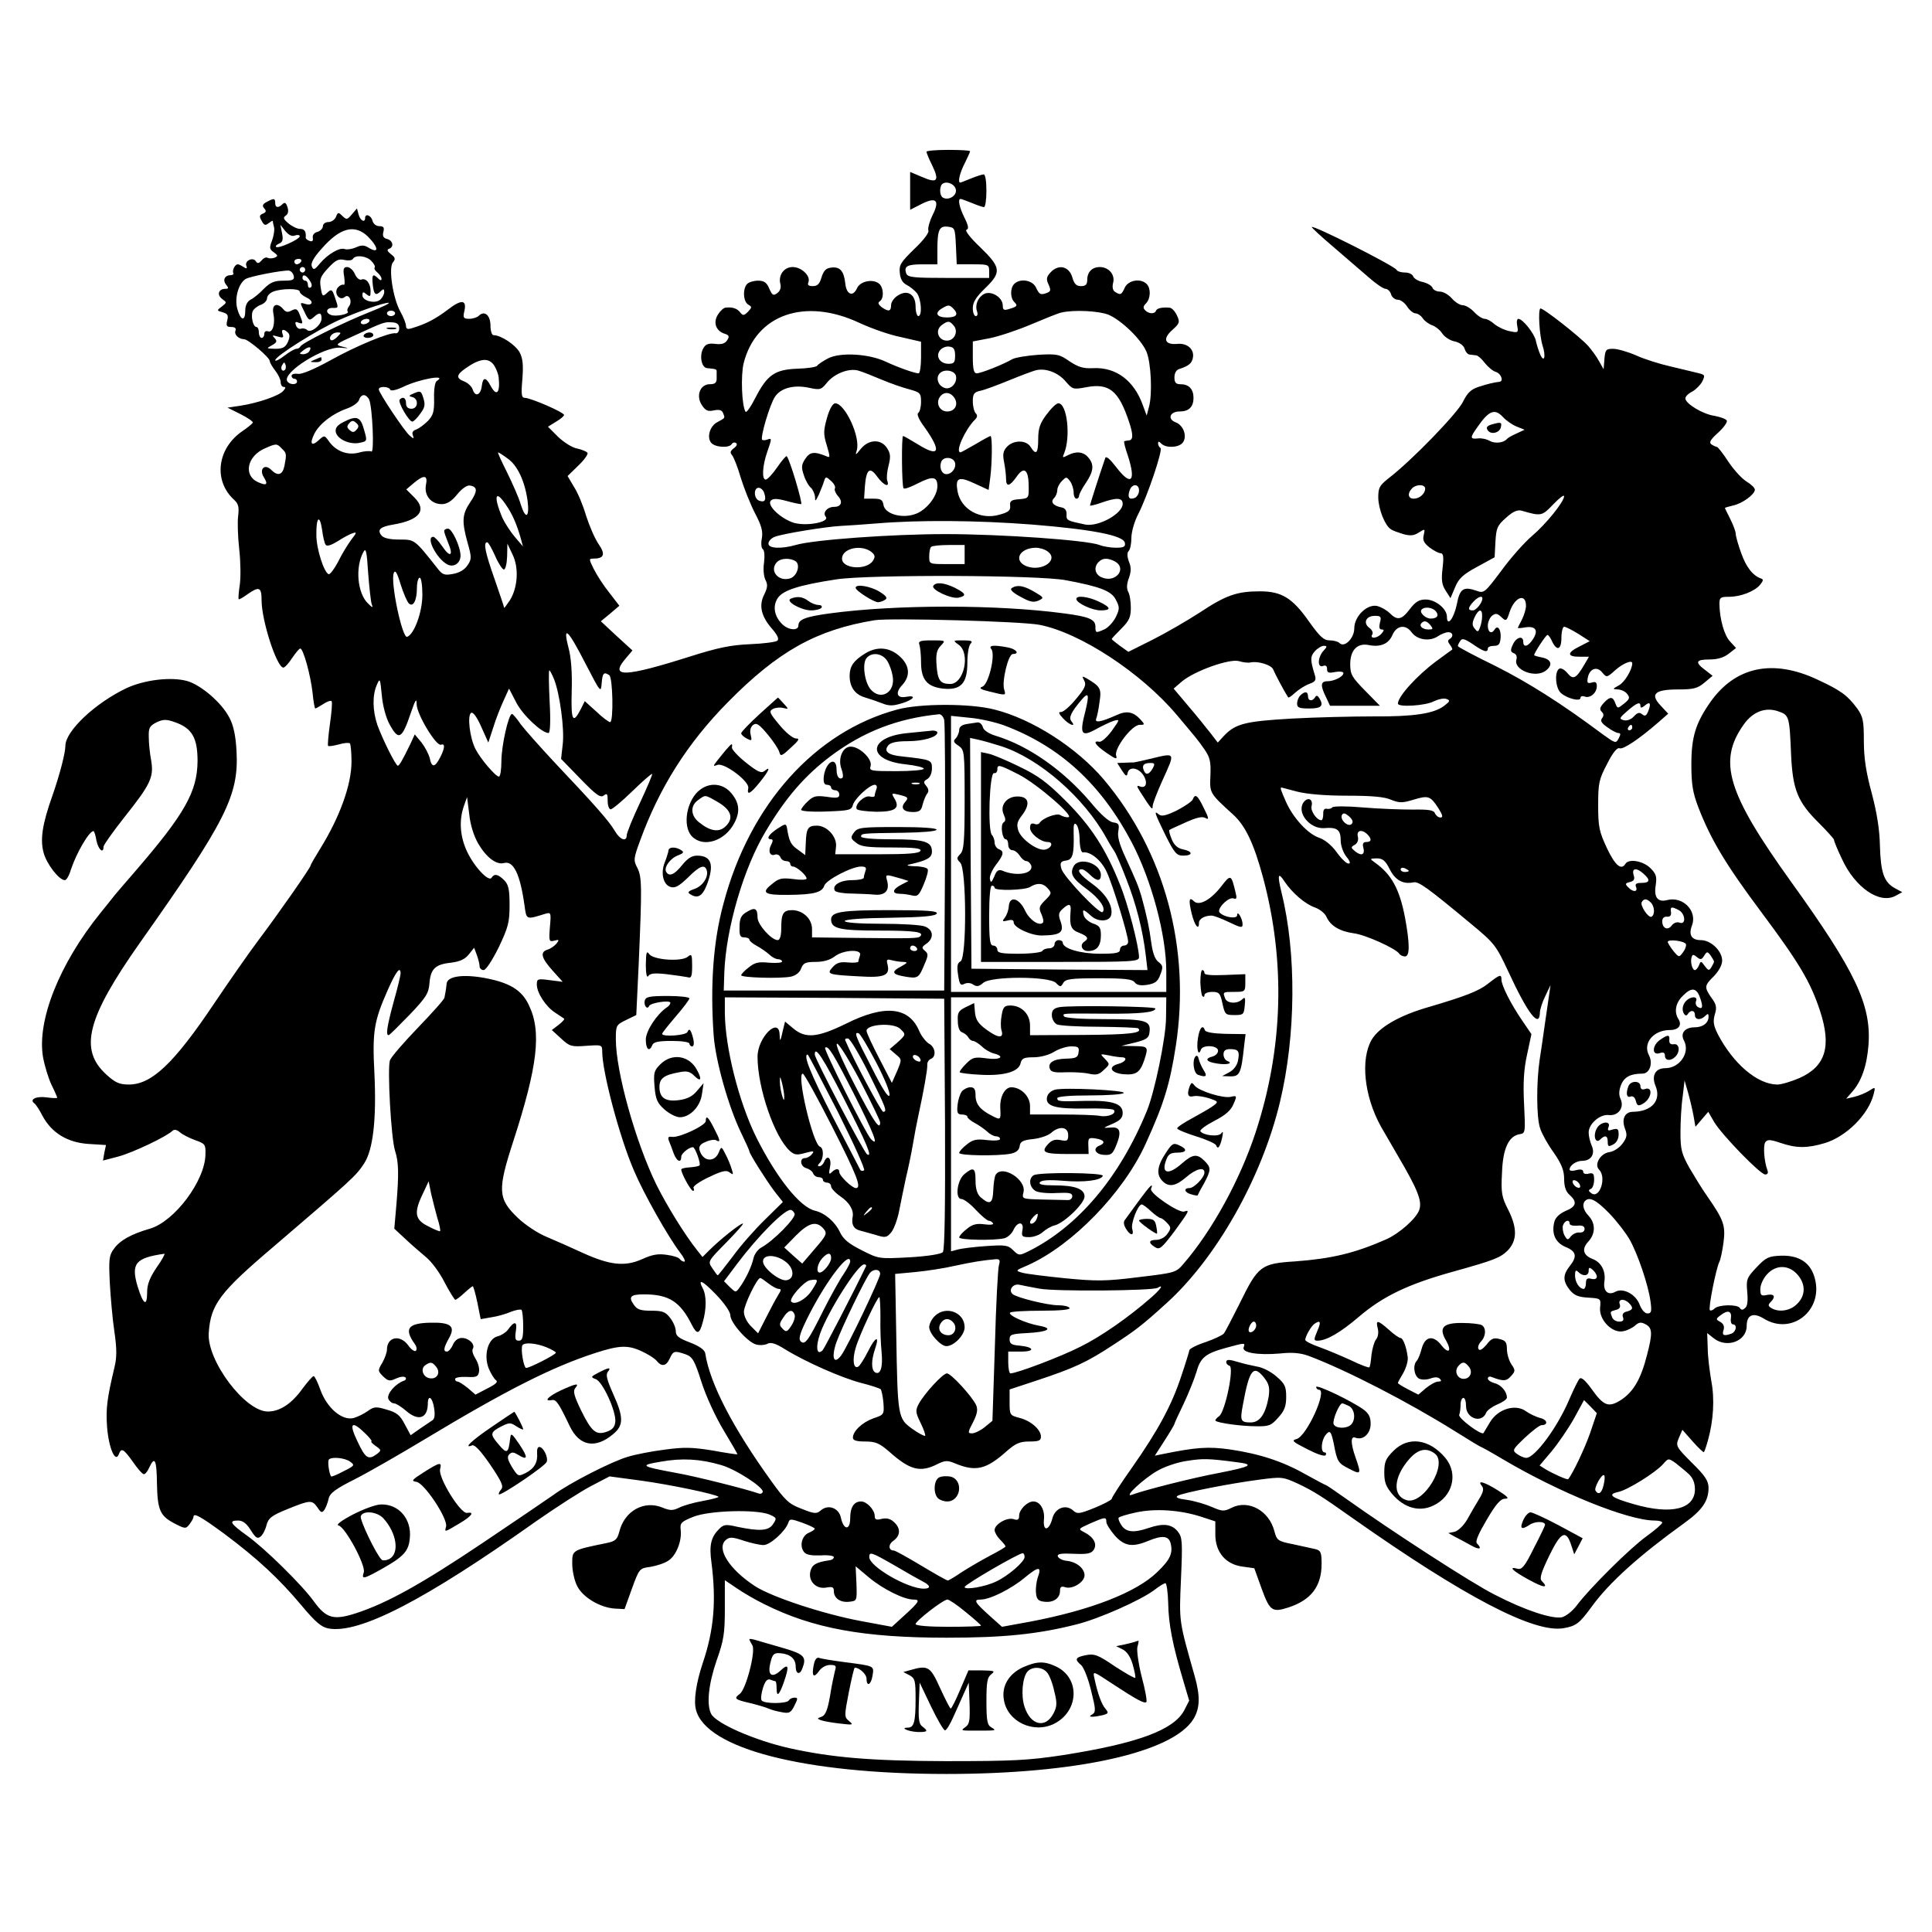 <?xml version="1.0" standalone="no"?>
<!DOCTYPE svg PUBLIC "-//W3C//DTD SVG 20010904//EN"
 "http://www.w3.org/TR/2001/REC-SVG-20010904/DTD/svg10.dtd">
<svg version="1.0" xmlns="http://www.w3.org/2000/svg"
 width="709pt" height="709pt" viewBox="0 0 709 709"
 preserveAspectRatio="xMidYMid meet">
<g transform="translate(0,709) scale(0.1,-0.1)"
fill="#000000" stroke="none">
<path d="M3400 6533 c0 -4 9 -26 21 -50 27 -56 19 -67 -36 -43 l-45 19 0 -70
0 -69 41 21 c55 28 69 14 41 -41 -11 -23 -18 -48 -15 -56 3 -8 -18 -36 -52
-68 -49 -48 -56 -58 -53 -87 2 -23 10 -37 26 -45 12 -6 29 -20 37 -30 16 -22
20 -84 5 -84 -5 0 -10 16 -10 35 0 45 -30 64 -66 40 -13 -8 -24 -24 -24 -35 0
-23 -9 -25 -35 -7 -12 10 -14 16 -7 21 17 10 15 51 -2 65 -23 19 -70 9 -81
-17 -15 -33 -39 -23 -43 18 -5 45 -19 62 -51 58 -20 -2 -28 -11 -36 -35 -7
-25 -15 -33 -32 -33 -16 0 -21 4 -16 15 8 23 -26 55 -58 55 -32 0 -54 -30 -45
-63 3 -13 -1 -25 -12 -33 -14 -10 -18 -8 -29 17 -9 22 -19 29 -41 29 -15 0
-33 -5 -40 -12 -17 -17 -15 -65 4 -76 14 -8 14 -10 -1 -26 -15 -15 -19 -15
-29 -2 -11 14 -28 20 -53 17 -7 0 -20 -12 -28 -25 -19 -29 -8 -61 25 -71 16
-5 17 -10 9 -23 -8 -13 -21 -17 -44 -14 -26 3 -36 -1 -45 -18 -14 -27 -5 -70
15 -71 31 -3 35 -4 35 -11 0 -5 0 -17 0 -28 0 -15 -7 -20 -25 -20 -36 0 -52
-43 -29 -77 13 -20 22 -24 44 -19 20 4 30 1 34 -11 7 -18 8 -16 -21 -32 -28
-14 -40 -56 -23 -76 14 -17 66 -20 75 -5 4 6 11 8 16 4 6 -3 3 -11 -8 -19 -13
-10 -15 -16 -6 -26 6 -8 21 -45 32 -84 12 -38 35 -96 52 -129 24 -45 29 -66
25 -91 -4 -19 -2 -36 3 -40 6 -3 8 -24 5 -49 -4 -25 -1 -52 5 -64 9 -17 8 -28
-4 -53 -21 -40 -12 -80 27 -125 20 -23 28 -38 21 -45 -5 -5 -50 -11 -99 -13
-71 -3 -117 -12 -224 -46 -237 -75 -293 -77 -236 -9 l27 32 -58 53 -58 54 34
28 34 29 -37 48 c-21 26 -46 65 -57 87 -18 36 -18 38 -2 38 40 0 46 15 20 53
-14 20 -34 67 -46 104 -11 38 -31 86 -45 107 l-23 39 39 38 c22 21 37 42 34
47 -3 5 -20 12 -38 16 -18 3 -49 23 -70 43 l-37 37 29 18 c17 10 30 21 30 25
0 10 -123 63 -144 63 -12 0 -14 12 -9 68 4 51 2 76 -10 99 -15 27 -68 63 -96
63 -6 0 -11 16 -11 35 0 38 -22 57 -43 36 -6 -6 -22 -11 -35 -11 -20 0 -23 4
-19 23 12 47 -7 51 -59 11 -46 -35 -81 -53 -131 -68 -17 -6 -23 -3 -23 8 0 8
-9 32 -21 53 -27 49 -44 160 -27 180 10 12 9 18 -7 30 -14 11 -16 17 -7 20 19
7 14 30 -7 36 -14 3 -18 11 -14 26 4 16 1 21 -15 21 -11 0 -22 8 -25 20 -5 20
-27 28 -27 10 0 -19 -18 -10 -24 13 l-6 22 -19 -22 c-17 -20 -19 -20 -34 -6
-15 15 -17 15 -24 -3 -4 -10 -17 -19 -28 -19 -11 0 -20 -7 -20 -15 0 -8 -9
-18 -20 -21 -12 -3 -19 -12 -17 -22 2 -11 -2 -15 -12 -11 -9 3 -15 9 -14 12 2
22 -4 32 -21 32 -10 0 -29 9 -42 20 -19 16 -21 21 -10 29 8 5 11 16 6 31 -5
16 -10 19 -18 11 -15 -15 -27 -14 -27 4 0 18 -5 18 -31 4 -15 -8 -18 -14 -9
-24 8 -9 7 -14 -5 -19 -13 -5 -14 -10 -5 -26 9 -17 14 -19 26 -9 8 6 14 10 15
8 0 -2 2 -13 5 -24 2 -11 -2 -33 -8 -49 -10 -25 -9 -31 7 -42 16 -12 16 -14 2
-20 -9 -3 -20 -3 -25 0 -6 3 -15 -1 -22 -10 -10 -11 -15 -12 -21 -3 -10 17
-42 2 -35 -16 4 -12 2 -13 -15 -2 -16 10 -21 9 -29 -3 -5 -8 -6 -18 -4 -22 3
-4 -2 -8 -10 -8 -21 0 -30 -18 -16 -35 10 -12 9 -15 -3 -15 -25 0 -32 -22 -12
-37 18 -13 18 -13 -1 -28 -19 -14 -19 -15 3 -21 18 -5 22 -11 17 -30 -5 -20
-2 -24 15 -24 13 0 19 -5 15 -14 -5 -14 11 -30 32 -31 15 0 94 -67 94 -80 0
-5 9 -21 20 -35 11 -14 20 -33 20 -42 0 -10 5 -18 11 -18 8 0 8 -4 -1 -14 -14
-18 -93 -45 -158 -55 l-47 -7 48 -24 c26 -13 46 -27 45 -31 -2 -4 -19 -18 -38
-31 -93 -63 -108 -182 -31 -252 16 -15 19 -26 15 -60 -3 -22 -1 -77 4 -122 5
-44 6 -103 2 -130 -4 -27 -6 -51 -4 -53 1 -2 16 6 32 18 43 30 52 27 52 -22 0
-75 56 -247 80 -247 5 0 20 16 32 35 13 19 26 35 30 35 11 0 38 -98 45 -162 3
-32 8 -58 10 -58 2 0 15 7 29 16 13 9 27 14 31 11 3 -4 0 -41 -6 -83 -6 -42
-9 -79 -7 -81 2 -3 20 0 39 5 20 6 38 7 41 4 3 -3 6 -33 6 -67 0 -86 -44 -206
-117 -323 -18 -29 -33 -55 -33 -58 0 -8 -121 -181 -195 -279 -33 -44 -104
-146 -158 -226 -148 -221 -230 -299 -314 -299 -35 0 -50 7 -82 36 -102 92 -73
207 123 485 316 447 363 540 354 703 -3 56 -11 94 -26 122 -28 55 -105 121
-156 135 -59 16 -156 4 -221 -26 -116 -55 -225 -158 -225 -212 0 -26 -21 -107
-48 -184 -37 -104 -45 -160 -32 -208 11 -42 57 -101 78 -101 6 0 16 17 22 38
20 61 67 142 83 142 3 0 8 -16 11 -35 7 -33 26 -50 26 -22 0 6 34 54 75 106
97 122 110 148 100 209 -5 26 -9 65 -9 87 -1 34 3 41 28 54 26 12 36 12 70 0
61 -22 81 -57 81 -142 -1 -112 -46 -193 -231 -407 -31 -36 -64 -74 -73 -85 -9
-11 -32 -41 -52 -65 -152 -188 -234 -396 -211 -530 6 -32 20 -78 31 -101 12
-24 21 -45 21 -47 0 -3 -18 -2 -40 1 -38 5 -63 -8 -44 -22 5 -3 19 -24 30 -46
34 -63 92 -98 169 -103 l64 -4 -6 -28 -5 -29 57 15 c52 14 177 73 199 95 6 5
16 3 26 -6 9 -8 34 -21 56 -29 37 -13 39 -16 38 -52 -1 -97 -114 -247 -204
-273 -69 -20 -110 -43 -132 -74 -18 -24 -19 -39 -15 -125 3 -53 10 -134 17
-180 9 -62 9 -94 0 -130 -27 -114 -32 -151 -27 -219 6 -76 30 -133 43 -100 9
25 17 21 52 -28 17 -25 35 -45 40 -45 5 0 14 11 20 25 20 43 27 28 28 -58 2
-99 11 -120 65 -148 39 -20 41 -20 55 -2 7 10 14 21 14 26 0 17 25 3 115 -63
120 -90 198 -162 281 -261 51 -61 73 -80 99 -85 113 -21 353 103 762 393 73
51 163 109 201 129 l69 36 119 -16 c101 -14 271 -49 281 -59 1 -2 -24 -9 -57
-15 -34 -6 -73 -17 -88 -25 -23 -11 -33 -11 -62 1 -67 27 -138 -13 -157 -88
-8 -30 -14 -36 -49 -43 -126 -26 -124 -25 -124 -76 0 -25 8 -62 18 -81 20 -41
83 -79 137 -83 l37 -2 27 75 c27 74 28 75 68 80 22 4 52 13 66 23 28 18 50 71
45 113 -3 25 2 30 47 48 58 23 230 28 279 8 27 -12 27 -14 13 -35 -16 -25 -49
-27 -131 -10 -43 10 -50 9 -67 -8 -30 -30 -37 -59 -28 -124 18 -141 9 -247
-32 -368 -24 -72 -34 -137 -25 -171 36 -143 398 -236 919 -236 478 0 832 79
907 202 24 40 25 84 4 158 -58 205 -57 196 -50 356 6 138 5 153 -12 174 -22
27 -53 31 -106 13 -55 -19 -83 -16 -100 9 -8 12 -13 24 -11 28 2 4 32 13 65
20 70 15 161 9 238 -16 l52 -17 0 -48 c0 -65 38 -110 100 -118 l43 -6 27 -75
c30 -82 39 -88 98 -69 83 27 122 77 122 160 0 42 -3 49 -22 54 -13 3 -50 11
-82 18 -56 11 -60 14 -69 47 -19 76 -95 118 -157 87 -28 -14 -34 -14 -73 3
-23 10 -64 22 -91 26 -33 4 -44 9 -34 15 19 11 191 45 299 59 84 11 86 11 145
-16 54 -26 82 -43 199 -126 409 -288 665 -422 773 -403 46 8 58 17 104 80 63
87 174 187 338 305 67 48 90 82 90 130 0 25 -12 44 -61 92 -59 59 -60 62 -48
91 l13 30 38 -43 c21 -24 40 -41 41 -39 2 2 9 22 15 44 20 72 25 151 12 218
-6 36 -13 89 -13 120 l-2 55 24 -19 c48 -38 121 -11 121 45 0 41 24 51 63 27
102 -63 219 30 187 148 -15 57 -57 85 -124 83 -46 -2 -55 -6 -90 -43 -36 -38
-38 -44 -34 -90 3 -32 1 -53 -8 -59 -8 -8 -14 -8 -19 0 -9 14 -78 13 -93 -2
-6 -6 -14 -9 -17 -6 -7 6 23 155 35 178 4 8 11 40 15 71 8 62 0 83 -59 168
-18 25 -47 73 -66 105 -29 52 -33 68 -33 130 0 39 3 98 8 131 l7 60 13 -45 c7
-25 16 -63 20 -85 l7 -40 23 27 24 28 22 -38 c30 -49 169 -192 187 -192 9 0
12 6 8 16 -12 32 -16 89 -8 102 8 11 17 11 56 -2 58 -20 98 -20 162 -1 80 24
161 105 180 180 7 27 6 27 -17 12 -13 -8 -37 -18 -54 -22 l-30 -7 21 24 c35
39 55 96 61 173 11 147 -48 271 -284 599 -234 326 -270 442 -174 577 33 47 79
65 126 49 41 -14 42 -17 48 -160 6 -128 24 -173 102 -250 30 -30 55 -58 55
-61 0 -4 13 -37 30 -72 48 -104 137 -165 195 -135 l26 14 -26 14 c-41 22 -53
57 -56 155 -1 60 -11 122 -30 194 -21 77 -29 130 -29 192 0 75 -3 89 -25 120
-36 48 -59 65 -145 105 -164 77 -301 48 -393 -82 -54 -77 -70 -128 -70 -229 0
-72 5 -103 25 -156 47 -122 103 -214 233 -388 138 -185 179 -254 214 -360 43
-131 21 -204 -75 -247 -30 -13 -67 -24 -82 -24 -73 1 -161 76 -218 185 -16 32
-18 47 -11 72 8 26 6 37 -12 61 -27 39 -27 45 9 80 18 19 30 41 30 57 0 35
-41 75 -78 75 -34 0 -46 19 -33 53 21 54 -33 109 -91 94 -34 -9 -49 10 -42 53
5 33 2 43 -19 64 -27 27 -80 36 -92 16 -15 -25 -38 -6 -68 58 -28 60 -32 77
-32 157 0 82 3 95 33 152 21 42 37 61 46 57 13 -5 73 35 145 98 l33 29 -27 29
c-41 43 -23 60 64 60 56 0 71 4 96 25 l30 25 -27 21 c-39 29 -35 39 16 39 29
0 52 7 70 21 l27 21 -22 24 c-21 22 -38 81 -39 137 0 24 3 27 35 27 43 0 95
20 115 45 11 14 12 19 3 22 -30 10 -55 42 -73 93 -11 30 -20 62 -20 70 0 9 -9
33 -20 55 -11 22 -20 40 -20 41 0 1 13 5 30 9 34 7 80 41 80 58 0 7 -13 19
-29 29 -16 9 -46 41 -67 72 -20 31 -40 56 -43 56 -3 0 -12 4 -20 9 -10 7 -5
17 24 43 21 19 35 39 32 45 -4 6 -24 13 -45 17 -43 6 -107 45 -107 64 0 7 11
18 25 25 13 7 30 24 37 37 11 23 10 25 -15 31 -15 4 -60 14 -100 24 -40 9 -98
27 -128 41 -30 13 -68 24 -84 24 -26 0 -29 -3 -32 -37 l-3 -38 -17 30 c-9 17
-27 41 -40 56 -32 35 -166 140 -175 137 -9 -4 -4 -97 8 -136 13 -40 6 -66 -9
-32 -6 14 -13 37 -16 51 -6 26 -48 79 -64 79 -5 0 -7 -12 -4 -26 5 -25 3 -26
-29 -19 -19 4 -43 16 -55 26 -11 10 -27 19 -35 19 -9 0 -26 11 -39 25 -13 14
-32 25 -42 25 -10 0 -28 11 -40 25 -12 14 -32 25 -44 25 -12 0 -24 6 -27 14
-3 8 -19 17 -35 21 -17 3 -33 13 -36 21 -3 8 -16 14 -30 14 -14 0 -28 4 -31
10 -9 15 -304 164 -311 157 -2 -1 33 -34 78 -72 45 -39 103 -89 130 -112 27
-24 55 -43 63 -43 7 0 17 -9 20 -20 3 -11 15 -20 25 -20 10 0 25 -11 34 -25 9
-14 23 -25 31 -25 7 0 20 -8 27 -19 7 -10 23 -21 35 -25 11 -4 28 -17 36 -30
9 -13 29 -26 46 -29 17 -4 32 -14 36 -27 3 -11 12 -21 18 -21 7 -1 17 -2 24
-3 6 0 21 -13 32 -28 12 -15 30 -30 41 -33 19 -6 29 -34 13 -36 -19 -2 -45 -8
-78 -19 -27 -9 -40 -22 -56 -54 -19 -41 -188 -216 -273 -281 -34 -27 -38 -35
-38 -72 1 -41 24 -101 46 -115 6 -5 27 -12 46 -18 26 -7 39 -6 57 6 23 14 23
14 18 -9 -5 -19 0 -29 21 -46 15 -11 33 -21 40 -21 11 0 13 -12 8 -55 -5 -43
-3 -60 11 -82 l18 -28 17 40 c13 32 29 47 81 75 l64 35 3 57 c3 51 7 60 39 88
25 23 42 30 57 26 72 -21 75 -20 116 23 22 23 40 37 40 30 0 -20 -67 -103
-118 -146 -27 -23 -78 -80 -112 -127 -61 -81 -64 -84 -91 -74 -49 17 -62 8
-73 -51 -11 -52 -36 -83 -36 -44 0 29 -42 63 -78 63 -24 0 -37 -8 -58 -35 -30
-40 -46 -43 -74 -15 -11 11 -31 22 -45 26 -37 9 -85 -37 -85 -82 0 -36 -36
-72 -54 -54 -6 6 -22 10 -36 10 -22 0 -36 13 -76 69 -61 87 -101 111 -180 111
-85 0 -125 -14 -223 -79 -48 -31 -126 -76 -174 -100 l-86 -43 -31 22 c-16 12
-30 23 -30 25 0 2 16 19 35 38 29 29 35 42 35 77 0 23 -4 49 -10 59 -6 12 -5
29 3 50 8 23 9 39 0 60 -7 19 -7 33 -1 39 6 6 10 27 10 48 0 21 11 61 25 87
36 71 91 237 82 243 -5 3 -9 10 -9 17 0 8 3 8 12 -1 17 -17 63 -15 78 3 18 22
4 64 -25 75 -32 12 -22 40 14 40 34 0 51 17 51 50 0 32 -17 50 -47 50 -18 0
-23 6 -23 25 0 16 7 28 18 31 34 11 47 21 50 43 5 30 -22 53 -58 49 -46 -4
-54 19 -18 51 27 24 29 29 17 54 -7 15 -19 28 -28 28 -27 2 -46 -2 -49 -12 -5
-12 -26 -11 -39 2 -9 9 -8 15 3 26 17 18 18 55 2 71 -22 22 -67 14 -80 -13
-12 -27 -16 -29 -36 -16 -8 5 -11 17 -7 33 8 30 -16 58 -49 58 -28 0 -46 -18
-46 -47 0 -17 -6 -23 -23 -23 -17 0 -25 8 -32 33 -12 40 -51 49 -80 17 -15
-16 -16 -25 -7 -44 9 -20 8 -25 -4 -30 -25 -10 -30 -7 -42 19 -13 27 -58 35
-80 13 -15 -15 -15 -51 0 -66 14 -14 11 -17 -19 -26 -19 -6 -23 -3 -23 13 0
30 -43 56 -69 42 -23 -13 -34 -41 -25 -65 3 -9 1 -16 -5 -16 -6 0 -11 13 -11
29 0 22 12 41 45 73 61 59 59 76 -17 150 -37 35 -58 62 -51 65 9 3 7 15 -7 43
-19 38 -26 70 -15 70 3 0 22 -7 42 -15 19 -8 39 -15 44 -15 5 0 9 27 9 60 0
35 -4 60 -10 60 -6 0 -27 -7 -47 -15 -19 -8 -37 -15 -39 -15 -10 0 -2 35 16
70 11 22 20 42 20 45 0 3 -36 5 -80 5 -44 0 -80 -3 -80 -7z m108 -140 c3 -22
-28 -40 -48 -28 -12 7 -13 38 -3 49 15 14 48 1 51 -21z m-2425 -167 c9 3 17 2
17 -3 0 -11 -79 -47 -87 -39 -3 3 2 8 11 12 13 5 16 14 11 38 l-6 31 18 -23
c13 -15 25 -21 36 -16z m2425 -38 l3 -68 59 0 c57 0 60 -1 60 -25 l0 -25 -149
0 c-127 0 -150 2 -155 16 -10 27 3 34 60 34 l54 0 0 54 c0 73 7 88 39 84 25
-3 26 -6 29 -70z m-2157 33 c40 -41 40 -64 0 -39 -15 9 -26 9 -45 0 -14 -6
-33 -9 -41 -6 -18 7 -62 -18 -92 -54 -19 -23 -23 -24 -29 -9 -4 11 7 32 36 64
68 78 122 92 171 44z m12 -89 c10 -10 15 -21 12 -24 -3 -3 1 -11 10 -18 8 -7
15 -17 15 -23 0 -7 -4 -7 -12 1 -20 20 -24 14 -20 -23 4 -37 11 -42 30 -23 9
9 12 8 12 -4 0 -8 -7 -21 -15 -28 -19 -16 -65 -4 -65 16 0 14 3 14 15 4 13
-10 15 -9 15 12 0 28 -17 49 -34 42 -7 -3 -18 7 -24 21 -6 14 -19 25 -28 25
-13 0 -16 -7 -11 -35 3 -20 2 -33 -2 -30 -5 2 -14 -2 -21 -10 -17 -20 6 -51
25 -35 16 14 30 -17 15 -35 -5 -6 -7 -15 -4 -18 9 -9 -43 -20 -61 -13 -22 8
-18 26 5 26 23 0 23 -2 9 39 -10 30 -13 31 -29 16 -16 -15 -18 -13 -23 20 -5
31 -1 41 28 72 27 29 38 34 59 29 13 -3 28 -2 31 4 10 16 51 11 68 -8z m-258
-2 c-3 -5 -10 -10 -16 -10 -5 0 -9 5 -9 10 0 6 7 10 16 10 8 0 12 -4 9 -10z
m15 -30 c0 -5 -4 -10 -10 -10 -5 0 -10 5 -10 10 0 6 5 10 10 10 6 0 10 -4 10
-10z m-42 -23 c3 -14 -4 -17 -38 -17 -33 0 -48 -6 -72 -30 -16 -17 -38 -35
-49 -40 -12 -7 -19 -21 -19 -40 0 -41 -17 -37 -29 6 -11 40 4 93 30 110 16 10
137 33 159 31 8 -1 16 -10 18 -20z m59 -17 c8 -12 9 -21 3 -25 -6 -3 -10 1
-10 9 0 9 -4 16 -10 16 -5 0 -10 5 -10 10 0 16 14 11 27 -10z m-37 -40 c0 -6
11 -15 25 -22 28 -13 23 -32 -6 -23 -19 6 -19 5 -2 -29 15 -32 18 -34 33 -21
22 20 30 19 30 -4 0 -24 -40 -55 -53 -42 -5 5 -15 7 -22 5 -7 -3 -15 2 -19 12
-4 12 -2 15 9 10 18 -6 18 -5 5 29 -8 21 -13 24 -29 16 -14 -8 -22 -7 -31 4
-22 26 -43 19 -37 -14 8 -38 -2 -73 -19 -67 -8 3 -14 -1 -14 -9 0 -8 -4 -15
-10 -15 -5 0 -10 9 -10 20 0 11 -4 20 -9 20 -12 0 -21 38 -14 57 3 8 16 19 29
24 13 4 24 16 24 24 0 9 10 20 23 25 31 12 97 12 97 0z m257 -75 c-96 -38
-250 -114 -255 -127 -2 -4 -8 -8 -14 -8 -6 0 -26 -11 -45 -26 -18 -14 -33 -21
-33 -16 0 15 155 112 235 148 75 33 160 62 180 63 11 0 -20 -15 -68 -34z
m2141 13 c21 -21 13 -33 -23 -33 -38 0 -47 17 -17 34 22 13 26 13 40 -1z
m-2048 -18 c0 -5 -7 -10 -15 -10 -8 0 -15 5 -15 10 0 6 7 10 15 10 8 0 15 -4
15 -10z m1704 -35 c43 -20 111 -44 152 -52 l74 -17 0 -58 c0 -32 -4 -58 -9
-58 -14 0 -74 21 -121 43 -62 29 -166 35 -211 12 -19 -10 -37 -22 -40 -27 -3
-5 -36 -10 -72 -11 -83 -3 -111 -22 -154 -105 -17 -34 -34 -58 -37 -53 -14 22
-18 133 -7 178 45 179 225 242 425 148z m914 30 c47 -20 119 -89 139 -135 17
-39 23 -157 9 -205 l-8 -30 -14 38 c-32 90 -98 140 -182 136 -37 -2 -55 4 -87
25 -37 26 -46 28 -115 24 -41 -3 -84 -10 -95 -16 -32 -19 -115 -52 -131 -52
-10 0 -14 15 -14 59 l0 58 63 12 c34 7 103 30 152 51 50 21 99 41 110 43 46
11 138 6 173 -8z m-2713 -25 c-3 -5 -13 -10 -21 -10 -8 0 -12 5 -9 10 3 6 13
10 21 10 8 0 12 -4 9 -10z m110 -25 c0 -11 -6 -19 -12 -18 -22 5 -145 -46
-242 -100 -56 -31 -103 -51 -117 -49 -13 2 -24 -1 -24 -7 0 -6 5 -11 10 -11 6
0 10 -4 10 -10 0 -13 -27 -13 -36 1 -19 32 136 129 196 123 32 -3 32 -2 6 4
-28 7 -26 9 50 43 104 48 105 48 134 46 18 -1 25 -8 25 -22z m2035 10 c18 -21
3 -55 -25 -55 -32 0 -45 38 -19 57 23 17 29 16 44 -2z m-2443 -26 c7 -7 7 -17
-1 -35 -9 -19 -19 -24 -46 -24 -33 1 -34 1 -12 13 18 10 20 15 10 26 -11 11
-9 12 11 6 20 -6 23 -4 18 9 -7 18 4 21 20 5z m180 -16 c-9 -9 -19 -14 -23
-11 -10 10 6 28 24 28 15 0 15 -1 -1 -17z m-102 -52 c-3 -6 -14 -11 -23 -11
-15 1 -15 2 2 15 21 16 32 13 21 -4z m2370 -16 c0 -25 -4 -30 -24 -30 -32 0
-49 28 -31 50 7 9 23 15 34 13 16 -2 21 -10 21 -33z m-1691 -37 c8 -13 15 -32
16 -43 6 -58 -8 -72 -30 -30 -17 32 -28 32 -32 -2 -4 -33 -24 -41 -33 -13 -4
12 -18 25 -31 30 -31 12 -30 24 4 48 54 38 86 41 106 10z m-768 -15 c-10 -10
-19 5 -10 18 6 11 8 11 12 0 2 -7 1 -15 -2 -18z m2189 -36 c33 -14 79 -30 103
-36 39 -11 42 -14 42 -46 0 -19 -5 -37 -10 -40 -7 -4 2 -25 23 -53 63 -89 55
-112 -24 -63 -28 17 -52 31 -55 31 -6 0 -5 -186 2 -192 3 -4 27 5 54 19 53 27
70 24 70 -11 0 -38 -42 -90 -83 -103 -50 -17 -111 2 -115 35 -3 18 -10 22 -37
22 l-34 0 3 46 c5 62 18 73 45 35 24 -33 47 -42 37 -15 -3 9 -1 34 5 56 8 32
7 44 -6 64 -22 34 -67 32 -96 -3 -19 -24 -21 -25 -15 -6 15 48 -43 173 -79
173 -9 0 -21 -21 -30 -53 -13 -47 -14 -59 -1 -101 13 -44 13 -47 -2 -40 -44
18 -60 16 -77 -10 -14 -21 -15 -31 -5 -60 6 -19 18 -40 26 -46 7 -7 14 -22 15
-34 0 -18 2 -16 14 9 7 17 16 38 19 49 6 18 7 18 26 1 11 -10 17 -22 14 -27
-3 -5 2 -18 11 -28 19 -21 13 -40 -14 -40 -25 0 -43 -21 -31 -36 17 -19 -67
-36 -115 -23 -48 14 -103 65 -86 82 8 8 22 8 56 -1 25 -7 49 -12 55 -12 7 0
-42 166 -53 176 -2 2 -18 -16 -35 -41 -17 -25 -36 -45 -42 -45 -15 0 -12 51 5
100 18 52 18 53 1 47 -8 -3 -16 -3 -19 -1 -8 8 28 130 47 158 21 32 69 45 125
33 41 -9 45 -7 66 19 27 33 80 54 115 44 14 -4 52 -19 85 -33z m676 -7 c25
-29 27 -30 75 -21 84 16 119 -12 157 -126 16 -47 16 -68 0 -69 -7 -1 -15 -2
-17 -3 -3 0 3 -25 13 -53 31 -96 12 -114 -43 -42 -23 30 -37 42 -40 33 -21
-61 -56 -170 -56 -174 0 -2 19 2 41 10 57 20 79 19 79 -4 0 -36 -89 -85 -137
-76 -67 14 -70 15 -69 37 1 15 -6 24 -19 26 -30 6 -41 20 -27 34 7 7 12 20 12
29 0 10 8 25 17 34 16 16 17 16 30 -1 7 -10 13 -28 13 -41 0 -13 5 -23 10 -23
6 0 10 5 10 11 0 5 11 27 25 47 29 43 31 68 8 94 -18 21 -45 23 -75 7 -19 -10
-20 -9 -13 7 25 61 11 184 -21 184 -8 0 -27 -19 -44 -42 -24 -32 -30 -51 -30
-90 0 -52 -8 -60 -28 -28 -16 26 -63 26 -87 0 -14 -15 -16 -28 -10 -57 4 -21
7 -48 7 -60 0 -31 13 -29 39 8 27 39 44 26 44 -36 1 -43 0 -44 -35 -47 -29 -2
-35 -7 -33 -24 2 -17 -6 -24 -40 -33 -70 -20 -141 20 -153 86 -9 50 4 56 62
29 l52 -24 6 45 c7 53 8 153 1 153 -2 0 -27 -13 -55 -30 -28 -16 -53 -30 -55
-30 -21 0 16 82 51 118 11 10 12 18 5 25 -6 6 -11 26 -11 44 0 27 4 34 28 39
15 3 63 21 107 39 44 18 89 35 100 37 35 7 79 -10 106 -42z m-404 24 c8 -22
-10 -49 -32 -49 -10 0 -22 7 -28 16 -15 24 -1 49 28 49 15 0 28 -7 32 -16z
m-1904 -22 c-7 -4 -11 -31 -10 -64 1 -48 -3 -62 -23 -83 -13 -13 -32 -27 -42
-31 -13 -4 -17 -11 -13 -21 5 -14 3 -14 -11 -2 -19 15 -114 158 -114 170 0 13
38 11 42 -1 2 -6 21 -2 47 10 59 29 166 48 124 22z m1900 -63 c15 -24 1 -49
-27 -49 -29 0 -44 33 -25 56 15 18 38 15 52 -7z m-2148 -6 c12 -31 19 -197 8
-190 -5 3 -26 2 -46 -4 -42 -11 -85 5 -111 43 -15 21 -16 21 -36 3 -27 -25
-35 -14 -16 24 19 37 68 74 120 92 22 8 41 22 44 32 2 9 10 17 17 17 7 0 16
-8 20 -17z m4161 -64 c10 -11 32 -27 49 -34 l30 -12 -30 -14 c-16 -7 -32 -16
-35 -20 -12 -14 -43 -18 -63 -7 -12 7 -32 11 -44 9 -29 -3 -29 3 -1 42 42 61
64 69 94 36z m-4482 -115 c18 -17 18 -20 10 -63 -7 -34 -24 -40 -49 -15 -24
24 -45 2 -27 -27 17 -27 11 -33 -22 -18 -54 25 -39 96 27 124 41 18 43 18 61
-1z m828 -36 c37 -25 64 -84 74 -155 8 -63 -7 -71 -25 -14 -6 22 -29 74 -49
115 -21 42 -37 76 -34 76 2 0 18 -10 34 -22z m1642 -14 c7 -19 -10 -44 -31
-44 -17 0 -27 24 -19 45 7 20 42 19 50 -1z m-1941 -84 c-7 -38 19 -70 58 -70
19 0 36 10 57 36 18 22 37 35 48 32 27 -5 27 -21 -1 -62 -29 -43 -31 -69 -9
-148 15 -53 15 -60 0 -82 -10 -16 -30 -28 -53 -32 -31 -6 -39 -3 -55 17 -87
110 -85 109 -142 109 -35 0 -58 5 -66 15 -17 21 -5 32 43 40 96 16 125 52 78
99 l-30 30 27 23 c38 32 53 30 45 -7z m2617 -20 c0 -11 -7 -23 -15 -27 -21 -8
-28 1 -20 26 8 27 35 27 35 1z m1050 7 c0 -19 -21 -37 -42 -37 -21 0 -24 20
-6 38 16 16 48 15 48 -1z m-2425 -18 c8 -25 1 -34 -20 -26 -19 8 -20 47 -1 47
8 0 18 -9 21 -21z m-948 -42 c23 -33 39 -70 54 -122 l8 -30 -30 35 c-16 19
-36 50 -45 69 -34 80 -27 108 13 48z m-662 -146 c4 -7 20 -2 43 12 20 13 45
27 56 30 16 6 16 3 -6 -25 -13 -18 -35 -54 -48 -81 -14 -26 -29 -46 -34 -44
-17 6 -45 93 -45 143 -1 66 12 79 21 20 3 -25 9 -50 13 -55z m2593 74 c222
-18 335 -40 340 -67 3 -14 -4 -18 -32 -18 -19 0 -46 4 -61 10 -46 18 -364 40
-565 40 -199 0 -487 -21 -550 -40 -53 -15 -100 -13 -100 5 0 9 10 20 23 25 27
11 186 37 242 40 22 1 81 5 130 9 153 13 367 12 573 -4z m-1971 -115 c12 -28
27 -50 32 -50 6 0 11 21 12 48 l1 47 19 -40 c24 -49 19 -122 -10 -168 -12 -18
-21 -30 -21 -27 0 3 -16 50 -35 105 -35 99 -42 135 -27 135 4 0 17 -23 29 -50z
m1723 5 l0 -35 -65 0 c-65 0 -65 0 -65 28 0 16 3 32 7 35 3 4 33 7 65 7 l58 0
0 -35z m-2176 -182 c6 -15 3 -14 -14 3 -39 38 -47 134 -16 189 9 16 12 1 17
-77 4 -54 10 -106 13 -115z m1832 193 c15 -12 17 -18 8 -33 -23 -37 -114 -31
-114 7 0 37 68 53 106 26z m649 0 c41 -30 -18 -74 -75 -55 -53 19 -31 68 31
69 14 0 34 -6 44 -14z m-926 -35 c20 -13 6 -57 -21 -64 -44 -12 -76 31 -46 61
14 14 47 15 67 3z m1172 -1 c46 -25 5 -79 -45 -60 -28 10 -34 38 -14 58 15 15
33 15 59 2z m-2591 -154 c16 -16 30 10 30 57 0 20 5 37 10 37 6 0 10 -28 10
-63 0 -63 -30 -145 -56 -154 -18 -6 -62 202 -49 234 5 13 12 3 25 -41 10 -32
24 -64 30 -70z m2410 85 c129 -24 169 -40 185 -72 14 -27 14 -33 0 -63 -9 -18
-27 -38 -41 -45 -33 -15 -34 -14 -34 9 0 27 -23 37 -115 49 -246 33 -615 33
-860 0 -88 -12 -115 -22 -115 -44 0 -21 -37 -18 -60 5 -29 29 -35 66 -16 95
19 29 78 48 216 69 120 18 738 16 840 -3z m1530 -67 c0 -16 -23 -44 -35 -44
-19 0 -19 9 2 32 16 17 33 24 33 12z m160 -27 c0 -12 -7 -35 -15 -51 -8 -15
-15 -29 -15 -30 0 -2 13 -1 29 2 37 5 47 -12 27 -43 -18 -28 -36 -33 -36 -10
0 24 -26 17 -38 -10 -10 -21 -9 -27 3 -32 9 -3 13 -12 10 -23 -12 -39 72 -71
109 -40 25 20 19 40 -14 47 -16 3 -30 7 -30 9 0 8 43 74 49 74 3 0 11 -10 16
-22 18 -39 35 -33 35 11 0 23 5 41 10 41 6 0 29 -12 52 -26 l42 -27 -37 -19
c-47 -23 -47 -38 -1 -38 l35 0 -18 -31 c-29 -49 -40 -55 -61 -29 -11 13 -24
20 -30 16 -18 -11 -14 -71 6 -89 22 -20 72 -33 72 -18 0 6 7 8 15 5 20 -8 45
13 45 38 0 14 -5 18 -19 13 -15 -4 -18 -1 -14 19 7 33 34 42 53 18 16 -19 17
-19 48 9 27 24 62 39 62 25 0 -23 -28 -70 -49 -81 -24 -13 -24 -14 -5 -15 12
0 28 -7 35 -16 11 -14 10 -19 -11 -36 -24 -19 -24 -19 -32 1 -9 26 -20 26 -43
1 -14 -16 -16 -23 -7 -32 8 -8 8 -15 1 -24 -7 -9 -2 -18 20 -33 16 -12 34 -21
40 -21 9 0 9 -5 1 -20 -10 -19 -12 -18 -58 15 -151 113 -273 190 -394 251 -76
37 -138 70 -138 73 0 4 4 12 9 19 6 11 16 8 46 -12 40 -28 55 -32 55 -16 0 6
10 10 23 10 17 0 22 6 24 30 2 30 -11 48 -22 30 -11 -18 -25 -11 -25 14 0 13
7 29 15 36 13 10 19 10 34 -4 18 -17 20 -16 31 18 18 55 60 71 60 23z m-331
-20 c13 -16 5 -27 -19 -27 -20 0 -43 24 -33 33 11 12 40 8 52 -6z m170 -19 c0
-13 -4 -31 -8 -41 -6 -17 -9 -17 -19 -4 -10 11 -10 21 -1 41 15 32 29 34 28 4z
m-375 -23 c-4 -17 -2 -25 6 -25 10 0 10 -3 0 -15 -15 -18 -45 -21 -34 -3 4 6
-1 17 -11 24 -24 18 -12 44 20 44 22 0 25 -3 19 -25z m-1249 -8 c149 -29 373
-176 503 -330 74 -88 77 -91 102 -127 20 -29 24 -44 22 -95 -3 -66 -4 -65 83
-144 45 -41 76 -105 110 -231 83 -309 74 -627 -27 -935 -57 -174 -160 -362
-265 -483 -27 -32 -31 -33 -166 -49 -119 -15 -154 -15 -267 -4 -71 7 -142 16
-157 20 -28 8 -28 8 19 28 163 73 350 265 432 445 67 147 89 218 111 360 55
358 -41 712 -264 977 -99 117 -262 222 -401 257 -88 23 -274 23 -358 0 -301
-81 -541 -348 -637 -712 -38 -139 -49 -301 -36 -484 7 -94 55 -264 102 -360
16 -33 29 -62 29 -65 0 -9 64 -110 93 -148 l30 -38 -66 -65 c-37 -36 -90 -96
-118 -135 -29 -38 -53 -69 -55 -69 -2 0 -11 12 -20 26 -17 25 -17 25 52 95 37
38 65 69 60 69 -10 0 -85 -60 -123 -98 l-25 -25 -19 24 c-47 59 -112 165 -150
241 -77 158 -149 416 -149 534 0 51 1 53 38 71 l37 18 9 190 c12 281 12 316
-5 350 -15 28 -14 35 10 100 70 193 173 357 321 507 186 189 327 267 540 302
59 9 538 -4 605 -17z m1435 -2 c10 -13 9 -15 -8 -15 -22 0 -36 13 -25 24 10
10 20 7 33 -9z m-70 -25 c20 -28 65 -35 95 -16 13 9 31 16 40 16 17 0 20 -16
5 -25 -8 -5 -7 -11 1 -21 6 -8 10 -16 8 -18 -2 -1 -29 -21 -59 -43 -70 -52
-140 -129 -140 -155 0 -14 100 -8 131 8 17 8 38 13 47 9 15 -5 13 -9 -8 -25
-38 -29 -112 -40 -260 -39 -74 0 -209 -3 -300 -8 -173 -10 -207 -19 -250 -65
l-21 -23 -27 35 c-15 19 -51 64 -81 99 l-54 64 30 26 c47 39 173 84 209 75 16
-5 35 -7 43 -5 29 6 79 -10 84 -27 5 -13 36 -72 54 -101 2 -3 13 5 26 17 12
11 35 26 51 32 23 8 27 14 21 33 -17 55 -17 68 0 87 10 11 25 20 33 20 13 0
13 -3 -1 -18 -22 -24 -23 -64 -2 -56 10 4 15 0 15 -11 0 -14 6 -16 30 -11 17
3 30 1 30 -4 0 -13 -34 -30 -59 -30 -25 0 -26 -16 -5 -58 l15 -32 92 0 91 0
-54 55 c-49 50 -55 60 -55 98 0 51 26 78 67 70 44 -9 74 4 88 37 15 35 48 40
70 10z m-3031 -116 c55 -106 56 -108 59 -71 3 37 8 43 28 29 13 -9 16 -172 3
-172 -5 0 -28 17 -51 39 l-42 38 -15 -30 c-29 -56 -36 -42 -33 67 2 69 -2 123
-12 160 -22 86 -1 65 63 -60z m-116 -56 c21 -52 39 -183 32 -240 l-6 -53 71
-73 c58 -60 74 -71 86 -61 12 9 14 6 14 -20 0 -17 5 -31 11 -31 6 0 41 29 78
65 37 36 70 65 74 65 3 0 -17 -47 -44 -105 -27 -57 -49 -111 -49 -120 0 -26
-25 -17 -44 16 -21 36 -75 97 -219 249 -54 58 -111 122 -126 142 -14 21 -29
38 -32 38 -13 0 -39 -118 -39 -173 0 -31 -4 -57 -9 -57 -12 0 -67 64 -86 101
-21 40 -31 124 -16 133 7 4 21 -15 37 -51 l26 -58 18 55 c9 30 27 75 38 99
l20 44 26 -50 c23 -46 94 -113 119 -113 6 0 8 45 4 115 -3 63 -4 115 -1 115 2
0 10 -15 17 -32z m-604 -165 c34 -63 46 -56 79 42 17 49 21 54 21 30 1 -37 71
-153 89 -148 16 6 15 -12 -3 -47 -19 -37 -31 -38 -38 -2 -4 15 -17 40 -30 57
l-25 30 -16 -35 c-29 -60 -41 -80 -46 -80 -8 0 -56 97 -75 149 -18 53 -19 110
-2 148 11 26 12 24 18 -37 3 -38 15 -83 28 -107z m4591 66 c0 -8 5 -7 15 1 20
17 25 10 14 -19 -7 -18 -12 -21 -23 -12 -10 8 -17 6 -30 -8 -10 -11 -25 -17
-37 -14 -18 5 -17 8 13 34 36 31 48 35 48 18z m-2555 -51 c3 -13 4 -241 3
-508 l-3 -485 -404 0 -405 0 2 65 c6 162 71 386 153 521 73 123 144 204 237
274 120 90 246 139 399 154 7 0 15 -9 18 -21z m220 -20 c205 -77 356 -216 468
-429 73 -139 127 -341 127 -474 l0 -75 -395 0 -395 0 0 506 0 507 68 -7 c37
-3 94 -16 127 -28z m2305 -8 c0 -5 -5 -10 -11 -10 -5 0 -7 5 -4 10 3 6 8 10
11 10 2 0 4 -4 4 -10z m-1230 -235 c35 -9 102 -15 183 -15 89 0 138 -4 162
-15 30 -12 42 -12 81 0 56 17 63 14 92 -30 16 -26 19 -35 8 -35 -8 0 -16 7
-20 15 -4 12 -22 15 -83 14 -43 0 -125 3 -183 8 -58 5 -108 5 -111 0 -3 -4
-12 -7 -20 -5 -9 2 -14 -5 -13 -19 0 -13 -3 -23 -7 -23 -17 0 -40 34 -36 51 7
26 -13 36 -29 15 -27 -37 22 -99 76 -95 47 4 60 -6 60 -45 0 -19 9 -45 21 -60
14 -17 16 -26 7 -25 -7 0 -27 19 -43 42 -19 26 -44 46 -65 53 -41 14 -95 73
-121 132 -19 43 -22 52 -16 52 1 0 27 -7 57 -15z m-3005 -191 c30 -51 67 -79
95 -71 35 9 59 -42 75 -157 7 -52 6 -51 74 -30 23 7 24 6 19 -48 -4 -52 -3
-55 16 -50 18 5 19 3 8 -11 -8 -9 -22 -19 -33 -22 -28 -9 -23 -30 19 -77 l37
-41 -47 6 c-45 6 -48 5 -48 -16 0 -31 34 -82 67 -103 15 -10 30 -20 33 -22 3
-2 -6 -12 -20 -23 l-25 -19 34 -31 c31 -29 38 -31 92 -27 57 4 59 4 59 -21 0
-75 64 -316 117 -438 36 -85 125 -242 169 -300 14 -18 21 -33 15 -33 -5 0 -12
4 -16 9 -3 6 -24 13 -48 16 -32 5 -54 1 -91 -16 -63 -28 -118 -22 -217 23 -41
19 -100 45 -133 59 -32 13 -79 44 -106 70 -73 70 -75 101 -16 282 89 275 104
401 57 498 -26 56 -71 83 -162 100 -82 15 -138 6 -140 -21 -1 -11 -3 -24 -4
-30 -1 -5 -3 -15 -4 -21 0 -6 -44 -55 -96 -109 -52 -54 -99 -108 -104 -121
-10 -29 4 -288 19 -333 13 -41 14 -83 5 -193 l-8 -92 41 -38 c22 -21 56 -50
75 -66 19 -15 50 -56 68 -92 19 -36 37 -65 40 -65 3 0 18 11 33 25 15 14 29
25 31 25 2 0 10 -27 17 -61 l12 -60 40 7 c21 3 53 12 71 20 18 7 35 10 39 7 3
-4 6 -30 6 -60 0 -42 -3 -53 -16 -53 -13 0 -15 7 -11 35 6 37 -5 39 -30 4 -7
-9 -24 -20 -37 -23 -36 -9 -52 -71 -32 -119 8 -19 20 -38 26 -42 9 -6 -1 -15
-31 -30 l-44 -23 -28 24 c-16 13 -33 24 -38 24 -5 0 -9 4 -9 9 0 6 19 9 43 8
36 -2 42 1 45 20 2 12 -4 33 -13 47 -9 14 -14 30 -10 36 10 16 -14 40 -40 40
-14 0 -26 -9 -33 -25 -6 -14 -16 -25 -22 -25 -14 0 -12 14 7 48 26 45 8 60
-69 58 -81 -2 -96 -22 -56 -78 7 -9 9 -21 4 -25 -4 -4 -17 4 -28 20 -30 41
-78 31 -78 -16 0 -10 -8 -32 -17 -48 -17 -28 -17 -30 3 -50 18 -17 24 -19 47
-8 15 7 30 9 35 4 4 -4 1 -10 -6 -12 -31 -11 -63 -48 -57 -66 4 -9 13 -17 21
-17 7 0 28 -13 46 -29 44 -37 77 -26 78 27 0 36 17 25 23 -15 4 -25 2 -40 -6
-45 -6 -4 -27 -18 -46 -31 l-34 -24 -22 41 c-17 33 -30 43 -66 53 -39 12 -47
11 -69 -5 -14 -10 -38 -22 -53 -26 -42 -10 -97 37 -121 103 -10 28 -21 51 -25
51 -4 0 -22 -21 -41 -46 -39 -55 -83 -84 -127 -84 -84 0 -224 187 -217 288 7
105 40 149 239 318 286 245 301 258 331 304 33 50 46 161 38 331 -8 153 -2
191 49 306 30 68 47 90 47 60 0 -6 -11 -53 -25 -102 -25 -92 -31 -129 -17
-123 4 2 38 36 76 75 60 63 69 78 72 114 4 53 21 70 78 76 34 4 52 13 66 30
l20 25 10 -27 c5 -14 10 -33 10 -41 0 -8 7 -14 15 -14 8 0 31 35 55 83 35 74
40 92 40 155 0 59 -4 76 -20 92 -22 22 -36 25 -46 9 -10 -17 -64 40 -90 96
-26 55 -30 114 -12 166 l12 34 8 -63 c4 -40 17 -80 33 -108z m3205 72 c-13
-13 -45 17 -35 34 5 8 12 6 26 -6 13 -12 16 -21 9 -28z m58 -38 c17 -17 15
-28 -4 -28 -11 0 -15 -6 -11 -20 7 -26 -6 -33 -29 -15 -17 14 -18 16 -2 25 10
6 14 18 11 30 -6 23 15 28 35 8z m82 -128 c20 -40 49 -56 87 -48 19 4 51 -19
211 -152 87 -72 92 -79 137 -175 71 -154 114 -210 116 -152 0 12 9 40 20 62
l19 40 -5 -35 c-3 -19 -10 -69 -16 -110 -6 -41 -14 -100 -19 -130 -12 -82 -12
-212 2 -251 6 -19 28 -59 50 -89 29 -42 38 -66 38 -96 0 -28 6 -47 20 -59 29
-26 25 -43 -15 -59 -22 -10 -37 -24 -41 -40 -11 -44 4 -76 41 -92 40 -16 44
-35 15 -71 -25 -32 -25 -54 0 -86 16 -20 31 -27 68 -29 47 -3 47 -3 44 -36 -5
-46 46 -97 86 -87 15 3 35 13 44 22 13 11 21 12 37 3 25 -13 26 -33 5 -113
-22 -87 -49 -133 -93 -163 -48 -31 -65 -25 -112 41 -21 29 -36 42 -42 36 -5
-5 -22 -39 -37 -74 -43 -103 -127 -217 -159 -217 -9 0 -24 7 -35 15 -17 13
-15 16 30 59 27 25 54 46 61 46 25 0 22 20 -4 26 -15 4 -39 15 -53 25 -38 28
-103 9 -132 -40 -12 -20 -23 -38 -24 -40 -8 -9 -94 55 -89 67 3 8 5 25 5 38 0
13 5 24 10 24 6 0 10 -13 10 -30 0 -46 58 -65 74 -24 3 8 22 22 41 30 19 8 35
19 35 25 0 22 -21 47 -45 53 -14 4 -25 11 -25 17 0 6 6 9 13 6 45 -17 55 -16
72 3 16 18 17 21 1 44 -9 14 -16 39 -16 55 0 25 -5 32 -27 37 -21 6 -31 2 -48
-21 -15 -17 -25 -23 -29 -16 -4 6 0 18 8 27 19 19 21 50 4 61 -7 4 -39 8 -71
8 -71 1 -89 -17 -60 -65 22 -39 9 -51 -18 -16 -30 38 -60 32 -72 -14 -5 -19
-13 -39 -18 -44 -15 -16 -10 -54 8 -65 11 -5 26 -5 42 0 16 6 28 6 35 -1 7 -7
5 -10 -6 -10 -9 0 -29 -11 -45 -24 l-28 -24 -37 19 c-21 11 -38 21 -38 24 0 2
9 19 20 37 10 18 18 44 16 58 -5 38 -17 70 -27 70 -4 0 -24 13 -42 30 -42 37
-49 37 -41 5 4 -15 1 -32 -6 -40 -7 -9 -14 -34 -17 -57 -2 -23 -5 -44 -8 -46
-2 -2 -32 9 -67 26 -35 16 -87 38 -115 48 -29 10 -53 22 -53 27 0 13 22 51 34
59 22 15 25 7 10 -27 -13 -31 -13 -35 1 -35 33 0 84 30 151 87 90 77 183 121
349 167 147 41 170 50 197 76 36 37 37 83 2 152 -23 45 -26 61 -22 134 3 90
25 136 66 142 20 3 20 8 15 110 -4 77 -1 128 11 182 l16 75 -34 50 c-42 61
-76 129 -76 150 0 21 -6 19 -48 -14 -35 -28 -85 -47 -217 -86 -109 -31 -183
-74 -211 -120 -42 -72 -28 -207 33 -318 10 -17 38 -66 62 -107 74 -126 91
-168 79 -201 -11 -31 -74 -87 -123 -108 -114 -50 -198 -70 -332 -80 -126 -8
-136 -16 -204 -155 -27 -54 -53 -104 -58 -110 -5 -6 -35 -20 -66 -31 -32 -10
-58 -24 -60 -29 -1 -6 -14 -49 -30 -96 -34 -104 -84 -198 -181 -336 -41 -58
-74 -109 -74 -114 0 -4 -28 -19 -62 -33 -57 -23 -65 -24 -80 -10 -27 24 -66 9
-76 -29 -12 -46 -35 -50 -31 -5 4 37 -14 67 -39 67 -22 0 -52 -30 -52 -52 0
-15 -5 -18 -20 -13 -25 8 -70 -19 -70 -40 0 -8 9 -24 20 -35 11 -11 20 -22 20
-25 0 -3 -26 -18 -57 -34 -32 -17 -78 -44 -103 -60 -25 -17 -48 -31 -52 -31
-4 0 -48 25 -98 55 -50 30 -95 55 -100 55 -20 0 -21 23 -1 36 26 19 27 46 1
69 -13 12 -27 15 -45 11 -19 -5 -25 -3 -25 11 0 22 -29 53 -50 53 -26 0 -40
-21 -40 -62 0 -45 -24 -44 -34 2 -7 36 -47 51 -74 27 -15 -13 -23 -13 -70 6
-46 17 -60 30 -111 101 -142 197 -226 359 -243 470 -2 12 -21 26 -55 39 -42
16 -53 24 -53 42 0 12 -9 34 -21 49 -17 22 -28 26 -69 26 -39 0 -52 4 -64 22
-21 29 -12 38 37 38 91 0 133 -26 176 -112 19 -37 28 -35 40 10 14 48 14 98 0
124 -20 38 -1 29 50 -24 28 -29 51 -62 51 -74 0 -28 64 -100 95 -108 14 -4 33
-2 42 3 12 6 30 1 63 -20 76 -47 210 -106 280 -124 36 -9 68 -20 72 -23 3 -4
8 -27 10 -50 3 -43 2 -44 -37 -57 -41 -15 -75 -47 -75 -71 0 -10 13 -14 45
-14 38 0 52 -6 88 -37 76 -68 114 -78 177 -46 28 14 38 14 64 3 77 -32 115
-23 191 45 32 28 48 35 82 35 35 0 43 3 43 18 0 26 -38 59 -80 69 -34 9 -35
11 -35 57 l0 47 100 33 c136 45 184 67 281 131 81 53 105 71 192 150 185 166
352 461 419 740 59 245 61 548 6 769 -16 66 -13 78 11 41 28 -42 76 -83 111
-95 17 -6 37 -21 43 -35 15 -33 49 -53 100 -60 42 -5 155 -56 167 -75 3 -5 13
-10 21 -10 18 0 18 46 0 143 -20 105 -50 159 -111 202 -19 14 -19 14 7 15 22
0 32 -8 48 -40z m70 -6 c0 -2 -7 -4 -15 -4 -8 0 -15 4 -15 10 0 5 7 7 15 4 8
-4 15 -8 15 -10z m862 -11 c25 -22 23 -33 -8 -33 -19 0 -25 -4 -20 -15 7 -19
-11 -20 -29 -1 -12 12 -11 15 6 19 16 4 19 11 14 26 -8 26 11 28 37 4z m26
-105 c14 -14 16 -44 3 -52 -11 -7 -44 42 -36 54 8 13 18 13 33 -2z m103 -28
c24 -13 27 -55 3 -46 -10 4 -22 -1 -29 -10 -14 -20 -35 -11 -35 15 0 12 7 18
18 17 11 -1 16 5 14 17 -3 20 2 21 29 7z m26 -125 c2 -6 -3 -20 -11 -30 -14
-19 -15 -19 -35 5 -11 14 -20 29 -21 33 0 12 63 4 67 -8z m103 -64 c0 -3 -5
-13 -10 -21 -8 -13 -11 -12 -24 5 -13 19 -15 19 -21 3 -4 -10 -11 -18 -15 -18
-10 0 -18 31 -12 48 3 10 7 10 19 0 13 -11 18 -10 27 5 10 16 12 16 24 0 6 -9
12 -19 12 -22z m-51 -133 c12 -34 9 -44 -9 -33 -6 4 -9 13 -6 21 9 22 -27 17
-42 -6 -8 -13 -9 -26 -4 -37 6 -11 11 -12 16 -4 10 16 26 14 26 -4 0 -18 21
-20 38 -3 9 9 12 9 12 -3 0 -23 -21 -39 -51 -39 -36 0 -54 -22 -39 -49 23 -44
-16 -101 -69 -101 -36 0 -51 -27 -36 -64 23 -54 -13 -95 -82 -96 -30 0 -43
-26 -30 -61 9 -24 8 -33 -9 -56 -12 -16 -33 -29 -48 -31 -32 -4 -57 -45 -38
-64 29 -29 2 -109 -28 -87 -11 8 -12 12 -2 16 6 2 12 17 12 33 0 23 -3 27 -20
23 -12 -3 -20 0 -20 7 0 8 -9 10 -25 6 -14 -4 -25 -3 -25 2 0 15 24 32 46 32
33 0 49 25 35 56 -6 14 -11 35 -11 48 0 32 42 68 74 64 34 -4 58 27 43 59 -7
16 -6 31 2 52 12 29 35 41 78 41 27 0 40 38 24 68 -23 44 17 92 77 92 32 0 46
18 31 41 -16 25 -10 59 16 84 32 33 51 31 64 -7z m-2771 -462 c1 -297 -1 -463
-8 -471 -6 -7 -54 -15 -122 -19 -113 -6 -113 -6 -176 26 -46 23 -67 40 -79 65
-18 39 -55 71 -92 80 -55 12 -142 122 -216 270 -64 130 -114 329 -115 456 l0
57 403 -2 402 -3 3 -459z m811 387 c-1 -74 -42 -271 -70 -339 -100 -245 -254
-427 -437 -517 -31 -15 -34 -15 -54 5 -19 19 -29 20 -102 15 -44 -3 -91 -9
-103 -13 l-23 -6 0 466 0 466 395 0 395 0 -1 -77z m1519 -612 c3 -8 -1 -12 -9
-9 -7 2 -15 10 -17 17 -3 8 1 12 9 9 7 -2 15 -10 17 -17z m-4193 -121 c8 -24
12 -46 10 -48 -2 -2 -21 6 -44 18 -49 24 -53 50 -19 120 l21 45 9 -45 c6 -25
16 -65 23 -90z m4300 18 c28 -29 62 -73 76 -98 30 -54 68 -166 76 -226 5 -37
3 -44 -11 -44 -10 0 -21 13 -28 30 -13 39 -60 65 -89 50 -28 -16 -47 2 -41 39
5 37 -12 69 -44 81 -35 14 -40 37 -15 64 26 28 27 66 1 94 -20 21 -25 43 -13
55 16 16 40 4 88 -45z m-2989 -2 c6 -15 -79 -101 -122 -124 -13 -7 -26 -25
-29 -40 -7 -31 -29 -77 -51 -107 -14 -19 -14 -19 -36 2 l-21 21 48 64 c76 101
172 198 196 198 5 0 12 -6 15 -14z m2844 -36 c0 -6 12 -9 28 -8 19 2 27 -2 27
-12 0 -9 -8 -14 -19 -13 -11 1 -25 -6 -32 -15 -10 -14 -13 -13 -23 5 -6 12 -8
29 -5 37 7 18 24 22 24 6z m-2738 -19 c14 -17 13 -22 -31 -73 l-47 -55 -33 29
-33 30 43 44 c47 47 75 55 101 25z m-2447 -142 c-25 -37 -35 -62 -35 -90 0
-56 -14 -48 -35 20 -25 84 -8 105 98 120 4 1 -8 -22 -28 -50z m2475 34 c0 -18
-28 -53 -42 -53 -14 0 -9 32 9 52 20 22 33 23 33 1z m-166 -14 c31 -24 32 -62
3 -67 -25 -5 -87 44 -87 69 0 27 49 26 84 -2z m236 1 c0 -5 -11 -26 -25 -47
-14 -20 -46 -78 -71 -127 -58 -117 -70 -134 -86 -118 -9 9 -2 32 32 99 65 127
150 237 150 193z m546 -12 c-4 -13 -11 -147 -15 -298 l-9 -274 -28 -23 c-16
-13 -37 -23 -47 -23 -16 0 -16 3 4 41 16 32 18 47 11 63 -15 32 -92 116 -107
116 -15 0 -83 -74 -104 -113 -12 -23 -11 -31 7 -68 12 -24 19 -45 17 -48 -3
-2 -24 9 -48 26 -52 38 -53 43 -58 348 l-4 220 75 7 c41 4 107 14 145 23 65
14 102 20 149 24 15 1 17 -4 12 -21z m-488 -5 c-44 -92 -152 -300 -159 -308
-22 -22 -27 12 -9 62 29 81 138 253 161 253 6 0 9 -3 7 -7z m2682 -38 c0 -8
-8 -11 -20 -8 -15 4 -20 0 -20 -16 0 -11 -4 -21 -8 -21 -16 0 -32 25 -32 49 0
19 3 22 12 13 17 -17 38 -15 38 4 0 14 3 14 15 4 8 -7 15 -18 15 -25z m735 9
c32 -35 32 -78 0 -109 -25 -26 -68 -32 -95 -15 -12 7 -12 12 -2 22 19 19 14
31 -13 26 -22 -5 -25 -2 -25 22 0 15 11 39 25 54 32 35 78 35 110 0z m-3365 1
c0 -16 -121 -270 -143 -299 -27 -36 -37 -9 -18 47 19 53 105 232 123 255 14
17 38 15 38 -3z m-410 -35 c14 -11 31 -20 38 -20 10 0 9 -5 -2 -22 -8 -13 -28
-50 -44 -82 l-30 -59 -26 26 c-15 15 -26 37 -26 53 0 24 48 124 60 124 3 0 16
-9 30 -20z m160 -24 c-20 -33 -63 -57 -76 -43 -11 10 47 76 69 79 31 5 32 3 7
-36z m834 5 c58 -11 416 -8 434 3 25 15 11 -6 -25 -37 -80 -70 -181 -141 -258
-179 -70 -36 -234 -98 -257 -98 -4 0 -8 18 -8 40 l0 40 47 0 c54 0 48 17 -7
22 -27 2 -35 7 -35 23 0 18 8 20 65 23 76 4 98 17 43 27 -47 8 -116 39 -106
48 3 4 55 7 115 7 70 0 107 4 103 10 -3 6 -22 10 -42 10 -39 0 -152 28 -167
41 -17 15 2 40 26 34 13 -3 45 -9 72 -14z m-583 -103 c-1 -40 1 -98 4 -128 6
-57 -4 -88 -24 -76 -14 9 -14 44 0 85 18 52 2 47 -25 -7 -14 -28 -30 -53 -36
-57 -18 -11 -23 25 -10 68 13 46 79 187 87 187 2 0 4 -33 4 -72z m2747 50 c17
-17 15 -25 -8 -31 -13 -3 -18 -10 -14 -21 4 -11 0 -16 -14 -16 -11 0 -23 7
-26 16 -8 21 -8 21 14 27 13 3 18 10 14 21 -7 19 16 22 34 4z m-3062 -42 c3
-8 -2 -26 -12 -41 -15 -23 -19 -25 -32 -11 -13 13 -13 18 2 40 18 29 34 33 42
12z m3436 -14 c-2 -12 2 -22 7 -22 17 0 13 -27 -5 -34 -27 -10 -36 -7 -29 13
4 13 0 23 -12 30 -17 9 -17 11 2 25 26 20 41 15 37 -12z m-1742 -26 c0 -15
-18 -31 -26 -23 -7 7 7 37 17 37 5 0 9 -6 9 -14z m-2605 -80 c19 -8 35 -17 35
-20 0 -7 -96 -56 -109 -56 -9 0 -21 69 -14 83 7 12 51 8 88 -7z m2559 0 c-8
-20 51 -30 133 -23 46 5 76 2 106 -9 138 -52 365 -169 536 -276 51 -32 94 -58
96 -58 2 0 38 -20 80 -45 208 -123 460 -225 557 -225 15 0 28 -3 28 -8 0 -4
-26 -27 -58 -50 -61 -44 -209 -191 -256 -254 -15 -20 -39 -39 -54 -43 -36 -7
-135 25 -247 83 -82 41 -377 232 -548 354 -37 26 -69 48 -71 48 -2 0 -36 18
-74 39 -84 48 -170 76 -279 92 -79 11 -123 8 -246 -17 l-29 -6 36 56 c20 31
36 58 36 61 0 2 15 35 33 72 18 38 39 90 47 116 15 55 33 70 110 91 70 19 70
19 64 2z m-2209 -15 c22 -10 46 -25 54 -34 19 -24 36 -21 49 8 13 28 17 29 58
15 25 -9 33 -22 58 -101 16 -51 52 -129 81 -177 29 -48 52 -88 51 -89 -1 -1
-42 5 -91 14 -75 12 -104 13 -177 3 -48 -6 -108 -18 -134 -26 -61 -18 -215
-97 -273 -140 -26 -18 -143 -98 -261 -177 -225 -151 -350 -220 -463 -257 -83
-27 -110 -19 -155 43 -43 60 -180 195 -246 242 -61 44 -68 55 -32 55 17 0 31
-11 46 -35 18 -29 25 -33 36 -24 8 6 18 25 22 42 7 26 18 35 77 59 84 34 90
34 110 6 13 -20 17 -21 26 -8 5 8 12 26 15 40 4 20 25 36 97 72 51 26 164 91
252 144 304 183 470 267 630 319 87 28 119 30 170 6z m-755 -56 c18 -21 5 -47
-22 -43 -26 3 -37 36 -16 49 18 12 24 11 38 -6z m3790 0 c16 -19 6 -45 -19
-45 -23 0 -35 28 -20 46 15 18 24 18 39 -1z m446 -242 c-19 -56 -66 -154 -81
-171 -3 -4 -54 19 -83 36 l-22 14 44 52 c24 29 61 83 82 120 l37 68 24 -24 23
-24 -24 -71z m-4496 -3 c17 -16 27 -30 23 -30 -4 0 3 -7 15 -16 22 -15 22 -17
5 -30 -31 -23 -42 -16 -71 46 -33 68 -22 79 28 30z m-55 -104 c18 -13 16 -15
-24 -35 -24 -13 -44 -21 -46 -19 -7 9 -14 56 -8 62 11 11 59 6 78 -8z m1360
-12 c55 -15 160 -84 154 -99 -2 -6 -8 -8 -14 -6 -41 15 -235 64 -305 76 -130
24 -134 28 -55 41 78 14 145 10 220 -12z m1894 10 c66 -8 53 -16 -64 -39 -102
-19 -274 -63 -320 -80 -37 -14 44 61 95 89 27 15 75 31 107 35 57 9 76 9 182
-5z m1659 -44 c14 -13 22 -32 22 -55 0 -73 -86 -95 -224 -55 -84 24 -99 36
-57 45 34 7 137 71 165 103 18 21 19 21 45 3 14 -11 36 -29 49 -41z m-313 -39
c-7 -31 -19 -39 -30 -21 -6 10 24 64 32 56 3 -3 2 -18 -2 -35z m-2895 -161 c0
-3 -10 -10 -22 -15 -26 -11 -35 -49 -17 -71 8 -10 27 -13 60 -12 26 2 48 -1
49 -6 0 -6 -7 -11 -17 -12 -48 -7 -63 -16 -69 -40 -9 -36 21 -67 58 -60 23 4
28 2 28 -13 0 -26 24 -43 57 -39 28 3 28 4 26 66 l-3 64 49 -41 c50 -42 128
-81 163 -81 26 0 22 -8 -33 -58 l-46 -42 -113 21 c-135 25 -325 87 -389 128
-95 62 -144 139 -107 170 13 11 24 11 65 -3 28 -9 60 -16 73 -16 24 0 80 50
91 82 5 15 9 15 51 0 25 -9 46 -19 46 -22z m1070 25 c0 -8 14 -30 31 -50 35
-39 64 -44 122 -20 53 22 76 19 83 -9 9 -36 -2 -60 -49 -105 -77 -75 -245
-140 -466 -182 l-104 -19 -48 43 c-52 47 -58 57 -30 57 34 0 112 39 161 80 52
43 64 43 48 0 -5 -16 -8 -41 -6 -57 2 -22 9 -29 31 -31 33 -4 57 13 57 40 0
15 5 18 20 13 26 -8 70 19 70 44 0 25 -29 49 -64 53 -16 1 -31 9 -34 16 -3 10
11 12 58 10 50 -2 64 0 74 15 13 21 0 46 -35 64 -23 12 -23 12 21 32 55 24 60
25 60 6z m-775 -161 c44 -26 90 -52 102 -58 28 -14 30 -26 3 -26 -59 0 -200
81 -200 116 0 21 8 18 95 -32z m475 32 c0 -17 -61 -70 -105 -90 -39 -19 -115
-32 -115 -20 0 9 198 124 213 124 4 0 7 -6 7 -14z m-955 -173 c178 -89 364
-123 670 -123 209 0 335 13 476 49 84 21 236 89 285 126 18 14 36 25 41 25 4
0 9 -33 10 -73 1 -77 17 -156 54 -280 l23 -78 -19 -37 c-39 -71 -171 -120
-445 -163 -126 -19 -181 -22 -430 -22 -275 1 -417 13 -575 48 -127 29 -266 90
-285 125 -18 34 -10 110 20 197 26 73 30 99 30 189 l0 105 43 -29 c23 -16 69
-43 102 -59z m739 -29 c31 -25 56 -47 56 -50 0 -2 -54 -4 -120 -4 -70 0 -120
4 -120 10 0 11 101 90 117 90 6 0 36 -20 67 -46z"/>
<path d="M1423 5883 c9 -2 23 -2 30 0 6 3 -1 5 -18 5 -16 0 -22 -2 -12 -5z"/>
<path d="M1335 5860 c-3 -5 3 -10 14 -10 12 0 21 5 21 10 0 6 -6 10 -14 10 -8
0 -18 -4 -21 -10z"/>
<path d="M1155 5770 c-19 -8 -19 -9 3 -9 12 -1 22 4 22 9 0 6 -1 10 -2 9 -2 0
-12 -4 -23 -9z"/>
<path d="M1520 5647 c-20 -8 -22 -11 -7 -14 24 -6 22 -43 -3 -43 -13 0 -20 7
-20 20 0 20 -11 26 -23 14 -9 -9 36 -85 47 -81 6 2 19 15 29 30 16 21 18 32
11 55 -8 27 -11 29 -34 19z"/>
<path d="M1262 5542 c-23 -11 -32 -22 -30 -36 4 -27 51 -49 88 -41 28 6 28 6
16 48 -13 48 -27 53 -74 29z m47 -28 c-9 -11 -15 -12 -25 -3 -11 9 -12 15 -3
25 9 11 15 12 25 3 11 -9 12 -15 3 -25z"/>
<path d="M5473 5532 c-16 -5 -20 -11 -14 -20 11 -19 45 -11 49 11 4 18 0 19
-35 9z"/>
<path d="M1630 5141 c0 -5 7 -24 15 -44 20 -47 7 -55 -22 -12 -13 19 -28 35
-33 35 -29 0 12 -80 51 -101 24 -13 49 4 49 32 0 32 -31 99 -46 99 -8 0 -14
-4 -14 -9z"/>
<path d="M3425 4940 c-9 -14 68 -50 94 -43 29 7 26 15 -15 36 -39 19 -70 22
-79 7z"/>
<path d="M3140 4933 c0 -11 67 -53 82 -53 7 0 19 4 26 9 10 6 5 14 -21 30 -33
20 -87 29 -87 14z"/>
<path d="M3713 4932 c-8 -5 2 -16 32 -32 34 -19 48 -22 66 -14 21 10 21 11
-15 32 -39 23 -63 27 -83 14z"/>
<path d="M2902 4893 c-22 -9 38 -43 75 -43 17 0 35 5 38 10 3 6 -2 10 -12 10
-10 0 -27 7 -37 15 -20 15 -40 18 -64 8z"/>
<path d="M3950 4892 c0 -15 58 -42 89 -42 41 0 39 11 -8 33 -39 18 -81 23 -81
9z"/>
<path d="M3374 4724 c3 -9 6 -37 6 -64 0 -64 22 -90 80 -97 66 -7 90 19 90 95
0 32 5 63 12 70 9 9 3 12 -27 12 -39 0 -39 0 -17 -16 44 -31 20 -144 -31 -144
-37 0 -46 14 -50 68 -3 40 0 56 15 72 19 20 19 20 -33 20 -42 0 -50 -3 -45
-16z"/>
<path d="M3638 4708 c16 -21 -10 -130 -33 -138 -14 -5 -7 -10 27 -18 61 -15
60 -15 53 8 -9 29 15 130 32 130 26 0 13 18 -18 24 -52 10 -73 8 -61 -6z"/>
<path d="M3175 4692 c-42 -26 -56 -46 -57 -79 -1 -42 18 -71 55 -82 17 -5 46
-15 64 -22 25 -10 40 -10 72 0 44 13 57 31 17 24 -34 -7 -42 14 -16 42 32 34
29 73 -9 107 -37 33 -82 37 -126 10z m80 -26 c9 -13 18 -39 21 -58 10 -59 -43
-90 -80 -49 -23 25 -33 96 -16 116 19 23 57 18 75 -9z"/>
<path d="M3979 4592 c8 -15 3 -28 -31 -68 -22 -27 -47 -48 -55 -47 -10 1 -7
-7 8 -23 23 -25 50 -34 31 -11 -11 13 -2 33 38 80 25 29 28 19 13 -43 -22 -84
-15 -96 39 -66 24 13 53 27 66 31 22 6 22 5 -8 -37 -17 -23 -38 -42 -46 -40
-26 5 -14 -13 27 -41 33 -23 40 -25 35 -10 -8 26 58 113 86 113 20 0 20 1 3
20 -26 28 -50 33 -87 16 -58 -26 -82 -30 -75 -13 3 8 9 35 12 61 8 49 3 57
-48 87 -16 9 -17 8 -8 -9z"/>
<path d="M2787 4469 c-37 -34 -67 -65 -67 -70 0 -5 9 -13 20 -19 19 -10 20 -9
15 13 -4 15 -1 28 8 36 13 10 22 4 54 -34 21 -25 40 -54 43 -65 4 -17 9 -15
42 16 30 27 34 34 19 34 -11 0 -38 22 -60 49 -37 44 -40 51 -25 59 9 5 26 7
38 4 21 -5 21 -5 2 16 -11 12 -20 22 -21 22 -1 0 -31 -28 -68 -61z"/>
<path d="M2664 4338 c-11 -13 -26 -32 -34 -42 -14 -18 -13 -19 3 -13 25 9 118
-61 113 -85 -6 -29 8 -21 42 21 34 42 42 62 18 42 -12 -10 -25 -4 -68 30 -29
23 -52 48 -52 55 2 18 1 18 -22 -8z"/>
<path d="M4220 4305 c-30 -7 -57 -13 -60 -13 -3 0 -17 0 -33 -1 l-27 -1 17
-27 c14 -22 19 -24 21 -10 5 25 39 21 58 -8 17 -27 10 -50 -13 -41 -13 5 -12
1 2 -21 41 -64 45 -68 45 -51 0 8 16 50 35 92 49 108 51 104 -45 81z m10 -35
c-13 -23 -26 -26 -33 -6 -7 18 1 26 25 26 16 0 17 -3 8 -20z"/>
<path d="M2572 4194 c-52 -36 -70 -136 -32 -174 42 -42 121 -16 155 50 22 42
18 74 -11 109 -29 35 -75 41 -112 15z m65 -49 c48 -29 57 -60 23 -90 -23 -20
-54 -15 -93 16 -33 25 -35 62 -5 83 28 20 23 21 75 -9z"/>
<path d="M4377 4156 c-3 -7 -29 -25 -58 -40 -39 -19 -56 -23 -66 -15 -20 17
-16 6 24 -76 33 -66 41 -75 65 -75 37 0 36 16 -1 23 -19 4 -32 15 -41 37 -7
17 -11 32 -9 34 2 2 29 14 60 28 40 18 61 23 73 16 13 -8 13 -1 -6 36 -23 48
-32 55 -41 32z"/>
<path d="M2453 3968 c-1 -7 -7 -27 -14 -44 -15 -39 -5 -81 22 -89 16 -5 31 3
63 34 43 43 61 50 69 29 9 -24 -13 -59 -44 -70 -23 -8 -27 -13 -17 -19 28 -18
45 -9 62 34 28 74 17 107 -36 107 -19 0 -35 -10 -55 -35 -28 -35 -47 -43 -58
-25 -10 16 14 50 43 61 21 8 23 12 12 19 -21 14 -47 12 -47 -2z"/>
<path d="M4480 3835 c-38 -48 -80 -71 -99 -52 -17 17 -20 5 -8 -45 11 -45 27
-65 27 -34 0 14 21 26 46 26 8 0 37 -11 64 -24 44 -21 50 -22 50 -8 0 21 -20
54 -20 33 0 -14 -47 -8 -64 10 -13 12 32 59 51 52 11 -4 13 0 7 23 -16 66 -17
67 -54 19z"/>
<path d="M2370 3550 c0 -34 4 -50 9 -42 6 10 23 12 67 7 33 -4 67 -9 77 -11
14 -5 17 2 17 42 0 41 -2 45 -16 33 -23 -19 -124 -12 -141 9 -10 14 -12 9 -13
-38z"/>
<path d="M4405 3485 c1 -24 4 -48 8 -51 4 -4 7 -2 7 4 0 7 13 12 29 12 25 0
29 -5 37 -42 9 -41 11 -43 44 -43 33 0 35 2 38 35 3 28 1 33 -9 23 -18 -18
-56 -16 -63 3 -9 24 -9 24 34 24 38 0 40 1 40 33 l0 32 -75 -3 c-49 -2 -75 0
-75 7 0 6 -3 11 -8 11 -4 0 -7 -20 -7 -45z"/>
<path d="M2366 3418 c-4 -18 9 -35 16 -20 4 12 78 23 78 12 0 -5 -6 -13 -13
-17 -36 -24 -77 -86 -77 -118 0 -36 13 -47 24 -20 4 11 22 15 71 15 37 0 65
-4 65 -10 0 -5 5 -10 10 -10 6 0 8 11 4 28 -8 33 -15 41 -21 25 -5 -13 -93
-19 -93 -7 0 4 23 32 50 64 28 32 50 62 50 66 0 5 -36 9 -79 9 -68 0 -81 -3
-85 -17z"/>
<path d="M4396 3279 c-6 -39 2 -68 11 -41 7 19 63 16 63 -4 0 -9 -9 -18 -20
-21 -31 -8 -24 -20 17 -26 36 -6 61 1 36 10 -7 3 -13 13 -13 24 0 13 7 19 24
19 31 0 36 -8 29 -43 -3 -16 -16 -34 -32 -42 l-26 -14 31 -1 c34 0 39 11 50
115 l5 40 -73 1 c-44 1 -74 6 -76 13 -8 23 -20 10 -26 -30z"/>
<path d="M4388 3214 c-14 -14 -8 -62 8 -68 30 -11 36 -6 21 17 -8 13 -16 31
-18 41 -2 10 -7 14 -11 10z"/>
<path d="M2423 3184 c-23 -23 -25 -31 -21 -81 4 -48 10 -61 37 -85 17 -15 42
-28 56 -28 37 0 75 39 81 85 l6 40 -24 -28 c-16 -20 -36 -30 -65 -34 -51 -7
-73 8 -73 48 0 31 16 44 72 54 29 6 40 3 57 -14 23 -23 28 -12 9 22 -28 54
-92 64 -135 21z"/>
<path d="M4366 3104 c-11 -29 -7 -42 13 -37 11 3 37 -1 57 -7 35 -12 36 -13
18 -27 -10 -8 -45 -28 -76 -45 -32 -17 -58 -34 -58 -39 0 -4 31 -17 69 -29 39
-12 72 -27 74 -33 6 -17 14 -7 22 28 4 20 4 26 -3 16 -10 -14 -67 -8 -77 8 -2
5 21 22 52 38 41 21 61 39 70 62 13 30 12 31 -10 26 -27 -7 -117 21 -133 41
-10 13 -12 12 -18 -2z"/>
<path d="M2590 2976 c0 -16 -97 -62 -124 -58 -14 2 -16 -2 -11 -15 4 -10 12
-30 17 -45 11 -30 28 -38 28 -13 0 12 28 35 43 35 8 0 30 -61 24 -67 -4 -3
-20 -6 -37 -7 -16 -1 -30 -4 -30 -8 0 -14 35 -78 43 -78 5 0 5 5 2 10 -4 6 22
24 56 40 50 24 66 27 77 17 13 -10 14 -8 7 13 -4 14 -14 38 -23 55 -14 28 -15
28 -23 9 -15 -42 -60 -38 -72 6 -3 13 3 22 24 30 15 7 33 9 38 5 16 -9 14 1
-9 45 -21 42 -30 49 -30 26z"/>
<path d="M4277 2857 c-31 -47 -34 -78 -11 -101 23 -24 49 -19 87 14 36 31 67
39 67 17 0 -18 -38 -57 -55 -57 -23 0 -18 -17 7 -23 12 -4 22 -5 23 -4 0 1 10
21 23 43 27 51 27 59 2 84 -27 27 -43 25 -83 -10 -50 -44 -77 -37 -57 14 7 20
16 26 40 26 36 0 39 13 7 27 -21 10 -26 7 -50 -30z"/>
<path d="M4179 2683 c-23 -32 -46 -63 -51 -70 -6 -7 -4 -19 4 -32 16 -27 31
-27 23 -1 -6 20 21 90 35 90 4 0 19 -11 34 -25 15 -14 31 -25 35 -25 4 0 15
-8 24 -18 15 -16 15 -20 1 -40 -8 -12 -26 -22 -40 -22 -29 0 -31 -11 -5 -27
16 -10 24 -4 70 57 54 74 59 82 37 74 -19 -7 -128 67 -122 83 10 26 -4 12 -45
-44z"/>
<path d="M4180 2611 c0 -7 63 -52 66 -48 1 1 0 14 -3 28 -4 21 -10 26 -34 26
-16 0 -29 -3 -29 -6z"/>
<path d="M4772 4538 c-7 -7 -12 -20 -12 -30 0 -15 8 -18 45 -18 45 0 54 10 36
39 -6 9 -11 10 -15 2 -10 -16 -26 -14 -26 4 0 18 -12 19 -28 3z"/>
<path d="M3333 4400 c-148 -13 -155 -100 -9 -115 36 -4 66 -11 66 -16 0 -5
-45 -9 -101 -9 -94 0 -100 1 -94 19 7 25 -40 71 -73 71 -30 0 -48 -44 -34 -82
6 -16 7 -30 3 -33 -12 -7 -21 6 -21 31 0 52 -41 28 -47 -27 -2 -20 2 -29 12
-29 8 0 15 -4 15 -10 0 -5 7 -10 15 -10 8 0 15 -7 15 -16 0 -12 -8 -14 -46 -8
-39 5 -49 3 -70 -17 -13 -12 -24 -27 -24 -31 0 -5 41 -8 92 -6 84 3 93 5 98
24 6 23 61 74 80 74 7 0 10 -7 6 -16 -3 -9 -6 -19 -6 -24 0 -4 -8 -6 -18 -3
-20 5 -57 -30 -48 -46 3 -5 36 -9 72 -10 70 0 89 13 65 51 -10 17 -9 18 16 12
37 -9 38 -11 24 -28 -18 -21 -5 -36 29 -36 24 0 31 5 36 28 4 15 11 33 17 40
6 8 5 17 -4 28 -11 13 -10 17 4 25 10 6 17 22 17 39 0 31 -2 32 -109 44 -53 5
-69 19 -51 41 9 10 30 15 71 15 57 0 109 15 109 32 0 4 -8 7 -17 7 -10 -1 -50
-5 -90 -9z m40 -187 c-7 -2 -19 -2 -25 0 -7 3 -2 5 12 5 14 0 19 -2 13 -5z"/>
<path d="M2853 4049 c-32 -21 -43 -39 -23 -39 7 0 7 -7 0 -20 -13 -24 -4 -44
15 -36 7 2 16 -2 19 -10 3 -8 12 -14 21 -14 8 0 15 -4 15 -10 0 -5 4 -10 10
-10 13 0 50 -32 50 -44 0 -5 -21 -6 -48 -2 -41 5 -53 3 -75 -15 -46 -35 -35
-44 56 -43 94 1 124 9 132 34 7 21 101 70 135 70 16 0 21 -4 16 -16 -3 -9 -6
-20 -6 -25 0 -5 -20 -9 -44 -9 -43 0 -74 -19 -62 -39 4 -5 30 -10 59 -10 28
-1 67 -2 85 -4 39 -4 57 14 48 49 -7 27 -10 27 53 9 l25 -8 -27 -14 c-33 -17
-35 -33 -4 -33 12 0 32 -3 44 -6 20 -5 26 0 43 41 11 26 18 51 14 56 -3 5 -24
10 -47 10 -23 1 -33 3 -22 6 67 15 85 25 85 48 0 37 -28 45 -149 45 -67 0
-111 4 -111 10 0 12 4 12 154 14 69 1 121 5 123 11 2 6 -50 10 -143 10 -134 0
-147 -2 -160 -20 -13 -18 -13 -22 7 -37 17 -15 41 -18 131 -18 83 0 109 -3
106 -12 -4 -10 -44 -13 -159 -13 l-154 0 3 28 c4 36 -33 77 -70 77 -33 0 -39
-9 -41 -64 l-2 -44 -27 20 c-26 18 -32 30 -40 80 -3 16 -6 16 -35 -3z"/>
<path d="M2740 3743 c-20 -11 -26 -24 -26 -54 -1 -32 2 -39 17 -39 11 0 19 -4
19 -8 0 -5 12 -15 27 -23 15 -8 35 -22 45 -31 10 -10 25 -18 33 -18 8 0 15 -4
15 -9 0 -4 -21 -6 -47 -4 -39 4 -53 1 -75 -17 -16 -12 -28 -25 -28 -29 0 -9
145 -13 183 -5 17 4 32 15 37 30 8 20 16 24 53 24 29 0 53 7 70 20 32 25 102
28 93 4 -3 -9 -6 -19 -6 -23 0 -3 -17 -5 -38 -3 -28 3 -42 -1 -56 -17 -24 -26
-18 -28 96 -34 94 -6 115 3 105 44 -5 18 -2 20 16 15 12 -3 31 -6 42 -6 17 -1
16 -3 -7 -16 -39 -20 -35 -30 14 -38 47 -8 50 -5 71 46 14 32 14 38 1 49 -12
10 -12 14 6 26 28 20 26 51 -6 63 -14 6 -86 10 -160 10 -80 0 -134 4 -134 10
0 6 67 11 167 12 122 2 167 6 171 16 3 9 -36 12 -173 12 -174 0 -215 -6 -215
-34 0 -34 31 -41 176 -41 131 0 167 -5 151 -21 -7 -8 -31 -8 -229 -6 l-168 2
0 31 c0 37 -33 68 -72 69 -34 0 -41 -12 -41 -67 0 -27 -5 -43 -13 -43 -23 0
-74 57 -74 83 0 34 -10 39 -40 20z m625 -133 c3 -5 -1 -10 -9 -10 -9 0 -16 5
-16 10 0 6 4 10 9 10 6 0 13 -4 16 -10z"/>
<path d="M3548 4433 c-18 -3 -28 -10 -28 -22 0 -9 -6 -23 -12 -30 -11 -10 -9
-16 10 -28 21 -15 22 -20 22 -199 0 -153 -3 -185 -16 -198 -14 -15 -14 -17 0
-32 23 -23 24 -349 1 -362 -12 -6 -14 -18 -9 -50 5 -34 9 -40 22 -33 10 5 23
5 33 -2 14 -9 22 -7 37 6 27 25 242 25 267 0 16 -16 18 -16 27 0 8 14 27 17
130 17 95 0 123 -3 132 -15 8 -10 21 -13 47 -9 28 5 38 12 47 37 11 28 10 34
-7 47 -13 10 -21 34 -26 70 -7 54 -17 101 -36 170 -12 39 -15 48 -59 144 -22
47 -30 77 -26 96 4 25 2 29 -19 32 -15 2 -45 28 -82 73 -99 117 -229 209 -350
245 -25 8 -43 20 -46 31 -3 11 -11 18 -19 18 -7 -1 -25 -4 -40 -6z m128 -82
c140 -46 303 -189 384 -336 12 -22 26 -44 30 -50 4 -5 24 -50 43 -100 36 -91
61 -188 72 -283 l6 -52 -323 2 -323 3 -3 423 -2 424 32 -7 c18 -4 56 -15 84
-24z"/>
<path d="M3600 3945 l0 -385 290 0 c270 0 290 1 290 18 -1 40 -40 193 -70 266
-51 129 -106 214 -199 307 -69 69 -102 93 -171 126 -47 23 -97 44 -112 47
l-28 6 0 -385z m138 303 c67 -34 209 -157 182 -157 -8 -1 -21 3 -29 8 -13 8
-65 -11 -76 -29 -3 -5 -12 -7 -20 -3 -10 3 -15 -1 -15 -15 0 -21 39 -52 65
-52 23 0 13 -24 -11 -28 -28 -4 -86 38 -97 70 -7 22 -4 33 12 54 32 41 28 69
-10 71 -42 3 -71 -31 -56 -65 8 -17 8 -25 0 -30 -13 -8 -5 -62 8 -62 5 0 9 -9
9 -20 0 -11 7 -20 15 -20 8 0 20 -9 27 -20 7 -11 18 -20 24 -20 7 0 14 -7 18
-15 11 -31 -53 -43 -106 -20 -14 5 -21 0 -29 -21 -10 -23 -13 -25 -16 -11 -3
10 7 33 21 52 30 39 32 51 11 59 -8 3 -15 14 -15 24 0 10 -5 23 -10 28 -16 16
-9 230 8 227 6 -2 12 4 12 12 0 21 5 20 78 -17z m224 -242 c1 -27 6 -45 12
-44 27 4 67 -28 87 -71 22 -46 79 -232 79 -257 0 -8 -7 -14 -15 -14 -8 0 -15
-7 -15 -15 0 -12 -15 -15 -73 -15 -72 0 -137 19 -137 41 0 5 -7 9 -15 9 -8 0
-15 -7 -15 -15 0 -8 -9 -15 -19 -15 -11 0 -23 -4 -26 -10 -3 -5 -42 -10 -86
-10 -64 0 -79 3 -79 15 0 8 -7 15 -15 15 -12 0 -15 19 -15 110 0 67 4 110 10
110 6 0 10 -4 10 -8 0 -12 111 -9 130 3 26 16 47 15 64 -4 16 -18 16 -20 -8
-44 -23 -23 -25 -29 -14 -52 6 -14 9 -28 5 -31 -13 -14 -49 10 -65 44 -22 47
-57 56 -60 16 -1 -15 -8 -34 -15 -42 -10 -13 -9 -15 11 -10 15 4 22 2 22 -7 0
-19 65 -49 104 -48 68 1 82 11 68 52 -9 24 -7 32 7 45 24 22 32 20 30 -6 -5
-55 1 -70 31 -81 31 -12 37 -21 20 -32 -19 -12 -10 -35 13 -35 32 0 47 18 47
58 0 28 -5 35 -29 43 -16 6 -31 19 -34 30 -6 24 -2 24 26 -1 26 -25 70 -23 75
3 7 34 -20 77 -69 113 -47 34 -61 54 -39 54 6 0 19 -9 30 -20 25 -25 40 -25
40 -1 0 43 -80 68 -100 32 -15 -28 -4 -46 51 -86 44 -33 69 -69 55 -82 -10
-10 -144 131 -151 159 -6 22 -3 27 17 30 25 3 30 23 28 103 -1 30 2 37 10 29
7 -7 12 -33 12 -58z"/>
<path d="M3446 1668 c-19 -10 -22 -58 -4 -76 7 -7 22 -12 34 -12 50 0 61 78
13 91 -14 3 -33 2 -43 -3z"/>
<path d="M6092 3274 c-29 -20 -31 -58 -2 -49 14 5 20 2 20 -9 0 -19 21 -21 38
-4 19 19 15 49 -5 46 -12 -2 -18 3 -17 15 2 21 -5 21 -34 1z"/>
<path d="M5976 3104 c-10 -26 -7 -44 8 -38 8 3 16 -3 19 -16 5 -18 9 -20 25
-11 34 18 40 67 7 54 -9 -3 -15 1 -15 11 0 21 -36 21 -44 0z"/>
<path d="M5860 2949 c-15 -26 -5 -58 12 -41 18 18 28 15 28 -8 0 -18 3 -19 20
-10 12 6 20 21 20 36 0 21 -3 24 -22 19 -17 -6 -20 -4 -15 9 10 25 -30 20 -43
-5z"/>
<path d="M3106 3334 c-106 -52 -150 -56 -195 -18 l-30 25 -7 -28 c-10 -45 -12
-50 -13 -20 -2 68 -81 -10 -81 -81 0 -114 62 -295 119 -346 16 -14 25 -16 56
-7 31 8 35 8 24 -5 -6 -8 -18 -14 -25 -14 -21 0 -17 -31 5 -37 11 -3 22 -11
25 -19 3 -8 12 -14 21 -14 8 0 15 -4 15 -10 0 -5 7 -10 15 -10 8 0 15 -6 15
-14 0 -7 16 -24 35 -37 32 -22 49 -50 44 -75 -5 -26 3 -43 24 -49 12 -3 39
-11 61 -17 35 -11 40 -10 57 10 10 13 23 48 29 80 6 31 17 84 24 117 8 33 20
89 26 125 6 36 15 83 20 105 20 92 34 171 33 187 -1 9 5 19 13 22 21 8 17 44
-7 56 -11 7 -27 27 -35 45 -37 90 -126 100 -268 29z m198 -20 c21 -20 21 -21
-11 -50 l-28 -24 22 -19 c23 -19 23 -19 5 -62 l-19 -43 -46 89 c-26 50 -47 95
-47 102 0 25 101 31 124 7z m-88 -124 c31 -60 52 -111 48 -120 -4 -10 -27 26
-64 100 -62 120 -67 134 -49 128 6 -2 35 -51 65 -108z m-28 -38 c64 -129 69
-142 53 -142 -7 0 -111 195 -139 262 -2 5 2 8 10 7 7 0 41 -57 76 -127z m-30
-31 c39 -76 72 -144 72 -150 0 -32 -24 3 -94 139 -47 91 -72 150 -64 150 7 0
46 -63 86 -139z m-24 -46 c73 -145 94 -198 62 -165 -20 22 -174 329 -168 335
11 10 30 -21 106 -170z m-37 -17 c85 -167 106 -217 85 -204 -12 7 -192 351
-192 366 0 35 30 -11 107 -162z m-23 -47 c58 -116 102 -212 97 -216 -5 -3 -12
-2 -14 2 -2 5 -48 92 -101 194 -81 158 -110 229 -92 229 2 0 51 -94 110 -209z
m304 191 c2 -7 -2 -10 -12 -6 -9 3 -16 11 -16 16 0 13 23 5 28 -10z m-325
-245 c92 -181 110 -227 88 -227 -14 0 -61 45 -61 59 0 14 -13 14 -28 -1 -10
-10 -11 -5 -6 20 7 33 -11 47 -22 17 -4 -8 -11 -15 -17 -15 -7 0 -7 4 1 12 15
15 16 55 1 60 -26 9 -87 268 -63 268 5 0 53 -87 107 -193z m-175 108 c0 -16
-2 -15 -8 5 -4 14 -8 36 -8 50 0 22 1 22 8 -5 4 -16 8 -39 8 -50z m322 -409
c0 -2 -8 -10 -17 -17 -16 -13 -17 -12 -4 4 13 16 21 21 21 13z"/>
<path d="M3544 3394 c-26 -13 -31 -20 -29 -51 0 -22 6 -38 15 -41 8 -3 19 -11
23 -18 4 -8 12 -14 18 -14 5 0 20 -9 32 -20 12 -12 32 -23 44 -26 44 -11 23
-25 -26 -18 -45 6 -52 4 -76 -20 -15 -15 -25 -29 -23 -31 2 -3 36 -7 74 -9 86
-5 141 10 149 41 4 19 12 23 48 23 24 0 56 8 75 20 18 11 46 20 63 20 26 0 30
-3 27 -22 -2 -19 -10 -22 -46 -23 -46 -1 -68 -15 -59 -38 4 -11 19 -14 57 -12
28 1 66 -1 85 -5 27 -6 38 -4 54 12 25 23 25 22 4 44 -17 17 -16 17 16 11 18
-4 40 -7 47 -7 24 0 15 -17 -11 -24 -40 -10 -30 -33 16 -38 48 -4 62 5 78 51
16 50 15 51 -36 52 l-48 1 50 12 c40 10 51 17 53 35 7 46 -10 51 -164 51 -84
0 -145 4 -149 10 -7 12 -10 11 156 10 123 -1 179 5 179 19 0 8 -313 12 -352 5
-21 -4 -28 -11 -28 -29 0 -14 8 -28 18 -34 9 -5 79 -9 156 -9 76 -1 140 -3
143 -6 18 -17 -29 -23 -202 -24 l-195 -1 0 35 c0 42 -30 73 -71 74 -23 0 -28
-5 -33 -35 -4 -20 -4 -44 -1 -55 10 -31 -10 -31 -53 0 -32 23 -41 37 -44 64
l-3 35 -31 -15z"/>
<path d="M3530 3085 c-7 -9 -14 -31 -16 -50 -3 -29 0 -35 16 -35 11 0 20 -4
20 -8 0 -5 12 -15 27 -23 15 -8 35 -22 45 -31 10 -10 25 -18 33 -18 8 0 15 -4
15 -10 0 -5 -20 -7 -47 -4 -39 5 -53 2 -75 -16 -16 -12 -28 -26 -28 -31 0 -10
140 -12 188 -3 21 4 32 13 34 28 2 17 12 22 50 26 26 3 55 13 66 23 29 26 62
22 62 -8 0 -21 -3 -24 -28 -19 -20 4 -33 0 -47 -16 -26 -29 -13 -35 77 -35
l73 0 -1 31 c-1 28 1 30 27 26 31 -5 38 -16 14 -26 -26 -10 -16 -32 15 -34 27
-2 33 2 46 34 21 51 15 70 -21 66 -29 -2 -29 -2 8 14 28 12 37 22 37 40 0 34
-38 46 -135 44 -99 -3 -105 -2 -105 10 0 6 46 10 119 10 66 0 122 4 125 9 7
10 -218 21 -253 12 -16 -5 -27 -16 -29 -29 -5 -32 33 -42 143 -40 52 1 97 -1
102 -5 13 -13 -20 -28 -51 -22 -16 3 -80 5 -142 5 l-114 0 0 31 c0 35 -32 68
-68 69 -25 0 -44 -36 -41 -80 2 -40 1 -41 -30 -25 -44 22 -61 43 -61 76 0 22
-5 29 -19 29 -10 0 -24 -7 -31 -15z"/>
<path d="M3540 2782 c-28 -22 -36 -92 -12 -92 9 0 33 -18 53 -40 21 -22 42
-40 48 -40 5 0 12 -4 15 -9 4 -5 -10 -7 -31 -4 -29 4 -45 0 -65 -17 -16 -12
-28 -26 -28 -31 0 -10 131 -12 166 -3 12 3 27 17 33 30 15 33 40 32 33 -1 -4
-22 -1 -25 25 -25 16 0 38 8 49 18 11 10 31 22 44 25 36 9 110 81 110 106 0
28 -35 41 -111 41 -42 0 -58 3 -53 11 5 8 31 10 83 6 79 -7 142 1 148 18 4 12
-236 14 -254 2 -20 -13 -15 -45 8 -58 12 -6 46 -9 78 -7 45 2 56 0 56 -12 0
-8 -8 -15 -17 -14 -10 0 -52 1 -93 2 -75 2 -75 2 -69 27 11 46 -78 102 -102
64 -4 -6 -8 -32 -9 -58 -2 -49 -13 -54 -47 -24 -12 11 -18 31 -18 60 0 47 -7
52 -40 25z m264 -166 c-6 -15 -24 -23 -24 -11 0 8 24 34 28 30 1 -1 0 -10 -4
-19z"/>
<path d="M3430 2260 c-11 -11 -20 -29 -20 -40 0 -24 42 -70 63 -70 28 0 67 41
67 69 0 56 -70 81 -110 41z m69 -24 c15 -18 4 -46 -18 -46 -27 0 -42 20 -30
42 12 21 32 23 48 4z"/>
<path d="M4500 2091 c0 -5 5 -11 12 -13 18 -6 -16 -169 -38 -185 -10 -7 -16
-15 -13 -17 8 -8 95 -20 147 -20 48 -1 57 2 83 32 23 25 29 42 29 76 0 38 -5
48 -35 74 -19 17 -51 34 -72 37 -21 4 -51 11 -67 16 -36 11 -46 11 -46 0z
m140 -58 c17 -22 20 -36 16 -67 -11 -64 -32 -96 -66 -96 -37 0 -40 6 -29 64
24 132 39 150 79 99z"/>
<path d="M4830 2000 c0 -5 5 -10 10 -10 33 0 -45 -171 -82 -181 -20 -5 -14
-10 39 -37 37 -19 64 -28 68 -22 3 6 1 10 -4 10 -15 0 -13 42 3 63 16 21 21
16 31 -33 12 -64 16 -70 56 -90 44 -23 45 -20 24 40 -19 54 -19 81 -1 74 28
-11 56 15 56 51 0 25 -7 38 -27 53 -47 33 -173 93 -173 82z m121 -70 c21 -12
25 -50 7 -68 -16 -16 -57 -15 -64 2 -5 14 21 76 32 76 3 0 14 -5 25 -10z"/>
<path d="M5114 1766 c-29 -29 -34 -41 -34 -80 0 -36 6 -52 31 -81 43 -49 97
-64 147 -41 73 33 95 117 46 176 -59 70 -136 80 -190 26z m151 -10 c51 -37
-42 -191 -104 -171 -52 16 -47 85 11 151 32 36 62 43 93 20z"/>
<path d="M5438 1637 c8 -10 6 -22 -10 -48 -11 -18 -31 -52 -43 -74 -13 -23
-33 -42 -46 -46 l-24 -5 25 -14 c14 -7 40 -21 58 -31 31 -18 43 -14 22 7 -7 7
6 36 36 87 34 58 51 77 67 77 17 0 11 7 -25 30 -51 32 -79 40 -60 17z"/>
<path d="M5591 1514 c-15 -34 -9 -40 22 -20 20 14 57 14 57 0 0 -3 -18 -41
-41 -85 -33 -67 -44 -80 -60 -76 -36 10 -18 -8 41 -40 56 -31 75 -32 48 -5 -9
9 -3 30 27 92 43 89 62 98 81 40 l11 -34 16 30 15 29 -89 48 c-49 26 -95 47
-102 47 -8 0 -19 -12 -26 -26z"/>
<path d="M2195 2052 c-27 -14 -28 -16 -9 -23 26 -9 76 -120 72 -157 -2 -19
-11 -29 -31 -36 -40 -14 -56 0 -95 79 -25 52 -30 70 -21 81 16 19 5 18 -52 -8
-47 -22 -66 -42 -34 -36 16 3 25 -10 66 -96 35 -73 94 -84 159 -29 39 32 39
62 0 148 -23 52 -28 71 -19 81 14 18 2 16 -36 -4z"/>
<path d="M1805 1854 c-74 -50 -107 -82 -72 -68 9 3 31 -20 66 -71 42 -62 50
-80 40 -91 -7 -8 -10 -16 -8 -18 7 -6 170 104 175 119 7 16 -12 55 -27 55 -6
0 -9 -10 -8 -22 3 -34 -10 -57 -41 -73 -28 -14 -29 -14 -51 21 -16 27 -19 38
-10 47 9 9 16 8 31 -1 37 -23 39 -12 7 36 -30 44 -32 45 -35 22 -6 -54 -12
-57 -42 -21 -33 38 -32 45 11 67 28 14 33 14 55 -1 13 -8 24 -13 24 -10 0 7
-30 65 -33 64 -1 0 -38 -25 -82 -55z"/>
<path d="M1555 1687 c-44 -28 -47 -32 -27 -35 29 -4 116 -135 109 -164 -6 -22
-7 -22 50 12 44 26 56 43 27 38 -24 -4 -106 129 -99 160 7 28 0 27 -60 -11z"/>
<path d="M1295 1532 c-42 -22 -63 -38 -53 -40 25 -5 101 -147 93 -172 -9 -27
-2 -26 69 14 78 44 96 64 100 112 7 70 -41 125 -106 123 -18 0 -64 -17 -103
-37z m112 -14 c49 -54 60 -128 22 -149 -12 -6 -25 -7 -29 -2 -21 21 -81 147
-76 159 8 22 60 17 83 -8z"/>
<path d="M2750 1074 c0 -2 5 -12 11 -22 13 -21 -23 -161 -46 -178 -23 -17 -19
-21 38 -34 28 -7 59 -16 67 -20 8 -4 30 -10 47 -13 29 -6 35 -3 48 23 13 26
14 30 1 30 -8 0 -18 -4 -21 -10 -8 -13 -92 -13 -100 0 -4 6 -1 26 5 46 8 25
16 34 27 30 8 -3 17 -6 19 -6 2 0 4 -12 4 -27 0 -33 10 -24 27 25 20 58 17 69
-12 42 -33 -31 -50 -17 -37 31 7 29 13 34 36 32 36 -3 56 -20 56 -49 0 -27 15
-32 24 -8 17 43 8 53 -66 75 -40 11 -85 25 -100 29 -16 5 -28 7 -28 4z"/>
<path d="M4165 1065 c-5 -2 -23 -6 -39 -10 l-30 -6 24 -12 c16 -8 29 -28 37
-56 7 -25 11 -46 9 -48 -2 -3 -36 17 -75 42 -61 42 -75 47 -106 41 -39 -8 -43
-15 -17 -37 9 -8 26 -50 36 -93 17 -67 18 -79 5 -87 -12 -7 -12 -9 1 -9 8 0
25 3 38 6 20 6 21 8 9 23 -14 15 -29 56 -41 113 -6 27 -5 26 66 -21 90 -59
118 -74 125 -67 3 3 -4 44 -17 92 -12 47 -19 97 -16 110 4 13 5 24 4 23 -2 0
-7 -2 -13 -4z"/>
<path d="M2986 979 c-8 -41 0 -49 20 -21 9 13 26 22 40 22 22 0 24 -3 18 -22
-3 -12 -12 -53 -18 -92 -9 -52 -17 -71 -31 -76 -17 -6 -17 -7 -2 -13 9 -3 40
-9 69 -12 49 -6 51 -5 34 9 -18 15 -18 18 -1 106 10 49 19 90 22 90 17 0 43
-24 43 -40 0 -32 17 -23 22 11 6 36 8 35 -100 49 -46 6 -89 13 -96 16 -9 3
-16 -6 -20 -27z"/>
<path d="M3753 971 c-51 -24 -78 -69 -69 -119 13 -81 110 -126 186 -87 90 47
94 167 6 209 -44 21 -71 20 -123 -3z m89 -18 c9 -10 21 -41 27 -70 11 -43 10
-56 -3 -81 -29 -56 -84 -44 -106 24 -14 41 -8 107 10 129 17 20 54 19 72 -2z"/>
<path d="M3340 961 l-25 -7 23 -12 c20 -11 22 -20 22 -87 0 -84 -6 -105 -28
-105 -31 0 0 -14 34 -16 38 -1 42 3 19 20 -13 9 -15 28 -13 86 l3 75 42 -88
c23 -48 46 -87 51 -87 5 0 18 21 30 48 12 26 29 65 39 87 l18 40 3 -75 c2 -62
0 -77 -14 -87 -20 -15 -21 -14 46 -14 66 0 68 0 48 12 -15 8 -18 25 -18 96 0
70 3 88 18 99 15 12 11 13 -34 14 l-50 0 -30 -70 c-16 -38 -32 -70 -35 -70 -3
0 -20 34 -39 75 -36 80 -44 85 -110 66z"/>
</g>
</svg>
